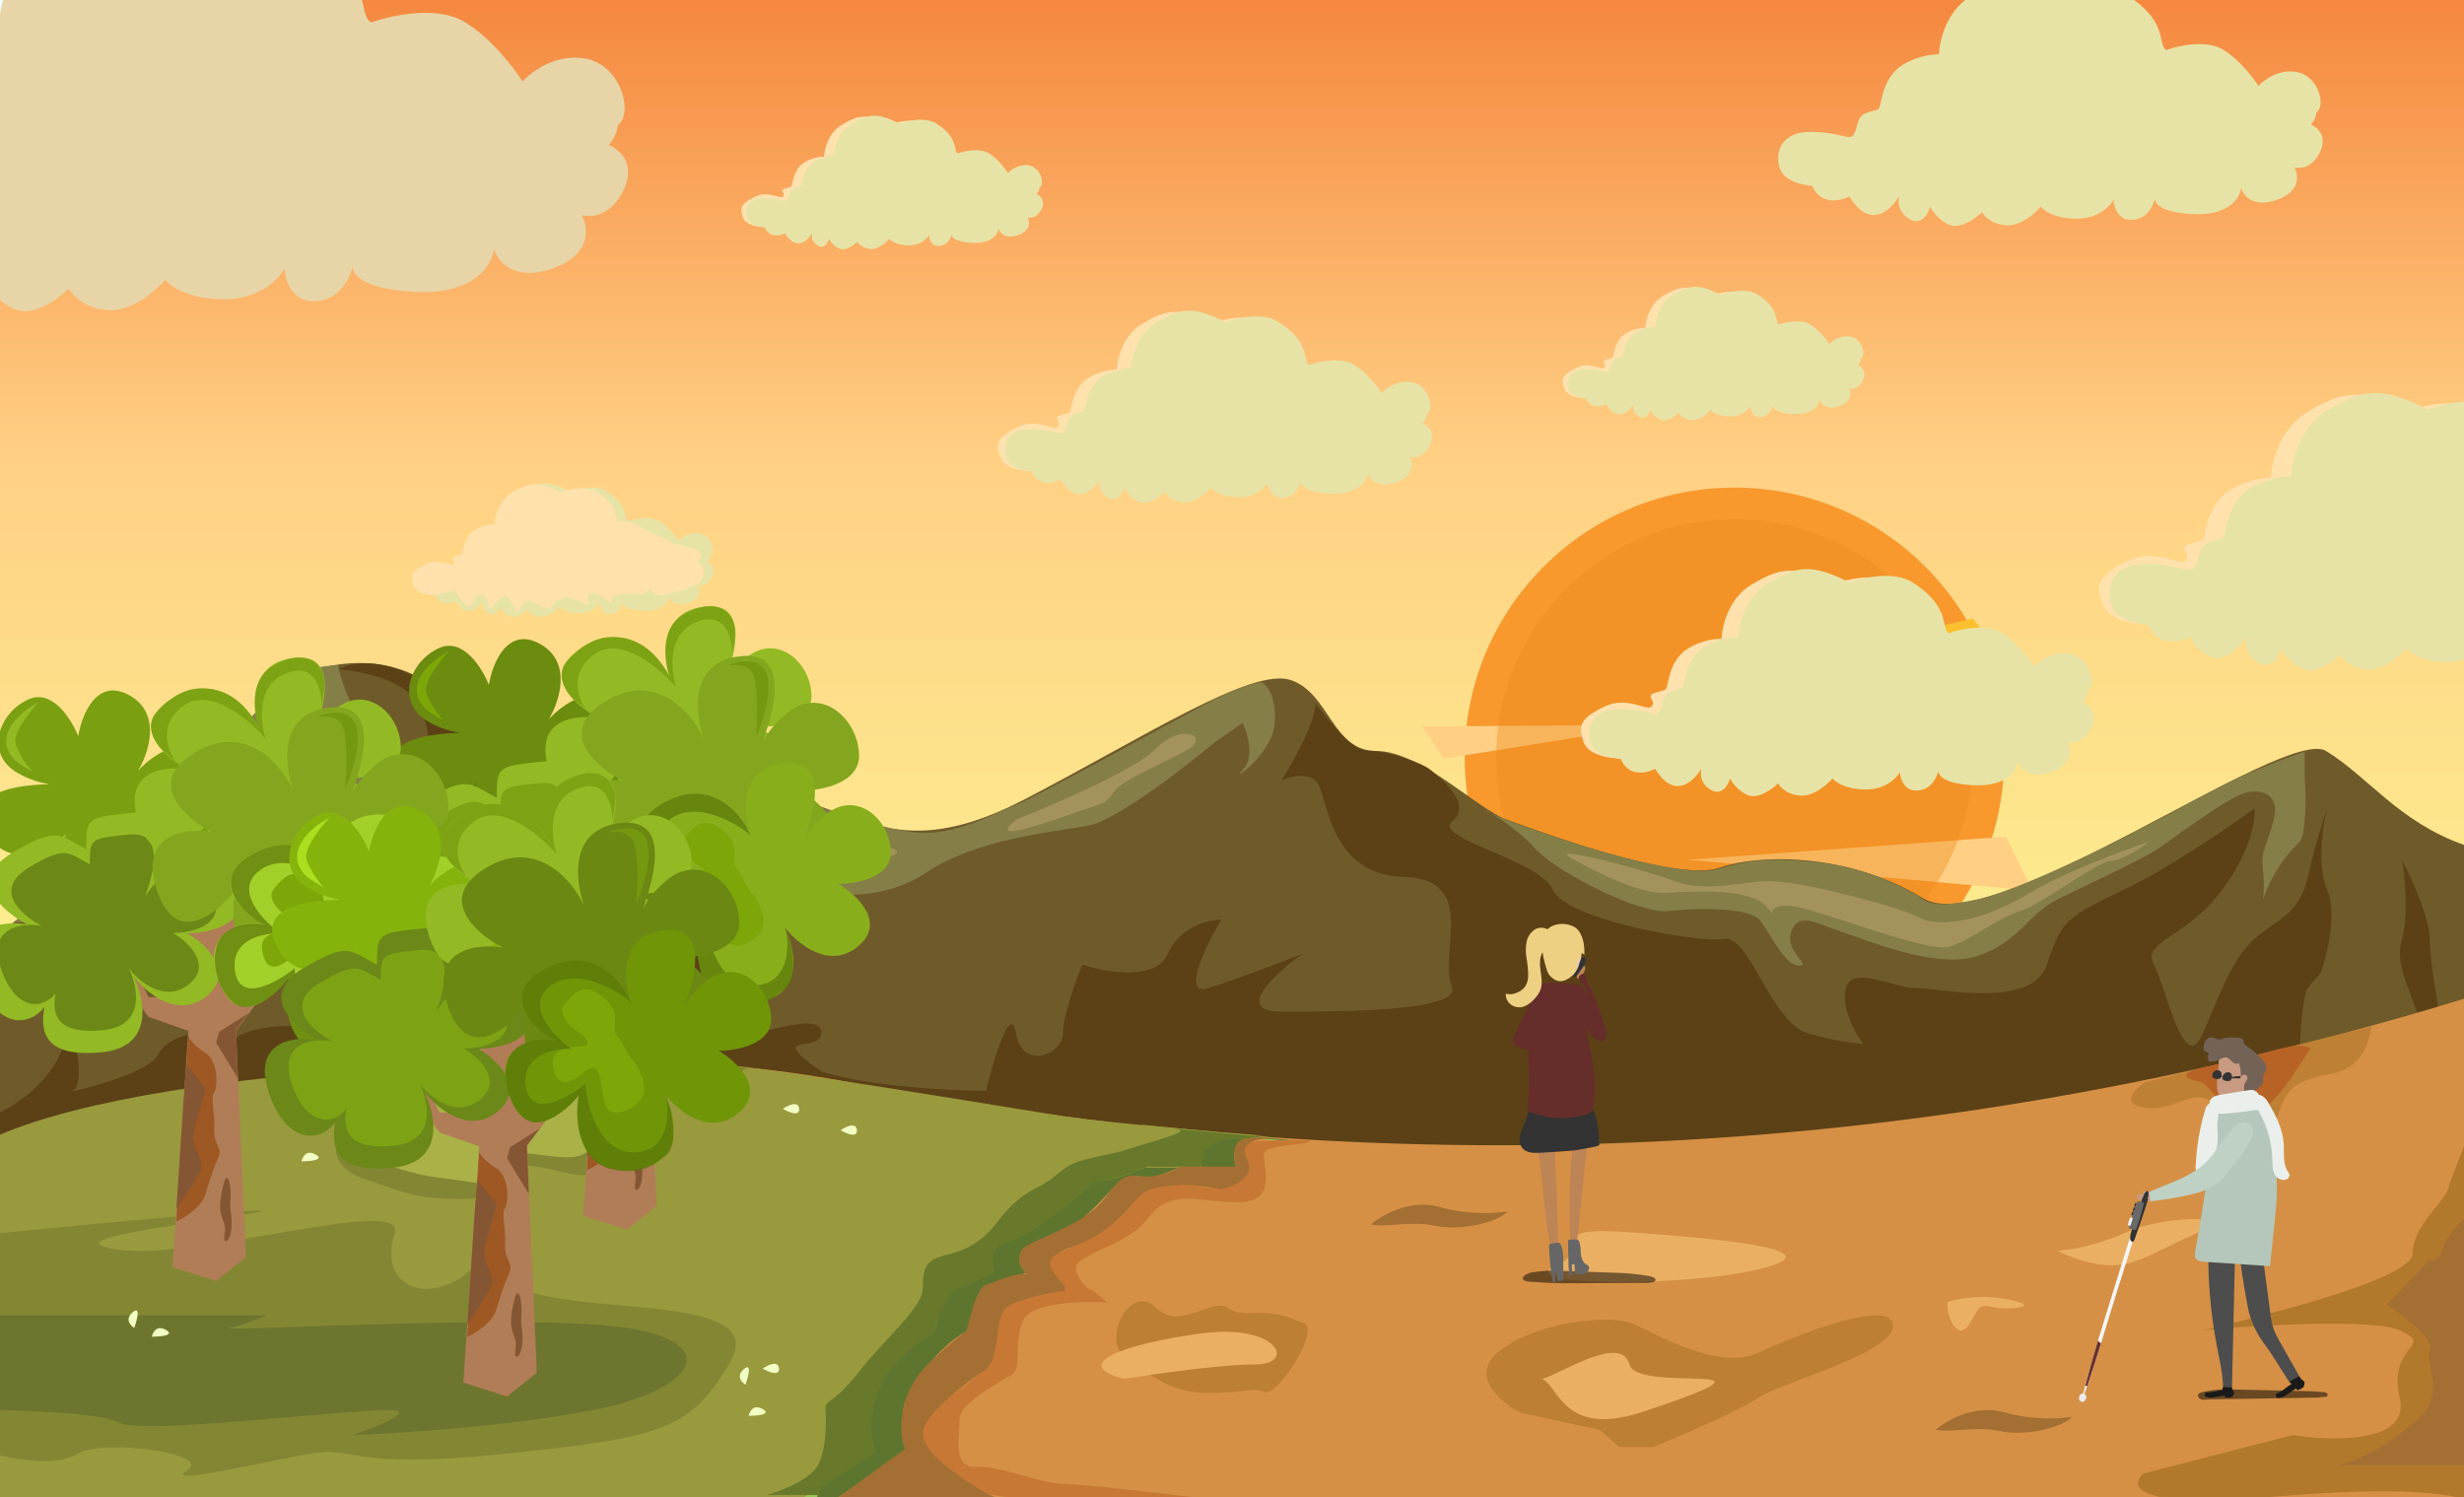 <svg width="1152" height="700" viewBox="0 0 1152 700" fill="none" xmlns="http://www.w3.org/2000/svg">
<rect x="0" y="0" width="1152" height="700" fill="#808080" stroke="none"/>
<g clip-path="url(#clip0)">
<rect width="1152" height="700" fill="white"/>
<rect y="-7" width="1152" height="699" fill="#FFF0AC"/>
<rect y="-7" width="1152" height="699" fill="url(#paint0_linear)"/>
<circle cx="810.915" cy="354.102" r="126.102" fill="#F9982D"/>
<path d="M824.383 311.252L922.357 289.215L933.345 303.677L824.383 311.252Z" fill="#FCC02F"/>
<path d="M788.878 401.991L937.922 391.209L950.276 416.448L788.878 401.991Z" fill="#FFD084"/>
<path d="M774.132 338.914L674.966 354.749L664.909 339.625L774.132 338.914Z" fill="#FFD084"/>
<circle cx="810.915" cy="354.102" r="111.411" fill="#EB891D" fill-opacity="0.4"/>
<path d="M123.96 329.784C113.253 346.867 33.526 410.454 -5 440.113V554H2.3H1197V405.708C1192.13 405.708 1176.32 403.573 1151.99 395.031C1121.57 384.354 1106.97 363 1087.51 351.137C1068.04 339.274 931.781 440.113 898.933 419.944C866.085 399.776 824.721 398.59 804.039 405.708C783.356 412.826 717.66 387.913 704.277 383.168C690.895 378.423 664.13 351.137 643.447 351.137C622.765 351.137 621.549 323.852 603.3 317.92C585.051 311.987 533.953 345.205 479.206 373.677C424.46 402.149 404.994 381.982 372.146 373.677C339.298 365.373 304.016 342.833 294.283 351.137C284.551 359.441 266.302 370.118 259.002 363C251.702 355.882 228.587 346.392 205.472 323.852C182.356 301.312 137.342 308.43 123.96 329.784Z" fill="#6F5B29"/>
<path d="M28 493C21.6 507.4 6.667 517 0 520C0 615 12 561 49 578C86 595 122 587 211 567C300 547 669.5 571 896 602C1122.5 633 1148 501 1145 493C1142 485 1136 451 1136 439C1136 429.4 1127.33 410.333 1123 402C1124.33 409.667 1126.2 427.8 1123 439C1119 453 1128 462 1136 493C1144 523.999 1105 520 1096 520H1079C1073 520 1075 467 1079 462C1082.2 458.001 1084.33 455.667 1085 455C1088 446.667 1092.8 427.2 1088 416C1083.2 404.8 1086 386 1088 378C1086.33 382.667 1082.2 395.6 1079 410C1075 428 1064 430 1054 439C1044 448 1039 462 1030 482.999C1021 503.999 1013 462 1007 451C1001 440 1022 439 1039 416C1052.6 397.6 1054.67 383 1054 378C1042.67 386.333 1014.6 405.6 993 416C966 429 964 430 957 451C950 472 907 462 896 462C885 462 866 451 863 462C860.6 470.801 867.333 483 871 487.999C868 487.999 858.6 486.999 845 482.999C828 477.999 818 437 806 439C794 441 732 430 726 416C720 402 669.5 392 679 384C688.5 376.001 674.5 365 669.5 360.5C664.5 356 647 351 639.5 351C632 351 624 340 615 329C615 337.8 604.333 356.667 599 365C602.333 363.333 610.2 361 615 365C621 370 620 409 656 410C692 411 672 446 679 462C681 473 627.003 473 599.002 473H599C576.6 473 596.333 455 609 446C599.667 449.667 577.8 458 565 462C552.2 466.001 563.667 442.334 571 430C565 430 551.6 433.2 546 446C540.4 458.8 517 454.667 506 451C503 458.333 497 475 497 482.999C497 492.999 478 501 475 482.999C472.6 468.599 464.667 494.999 461 510C445 510 407.2 508.2 384 501C357 482 384 493 384 482.999C384 472.999 359 482.999 351 482.999C343 482.999 339 473 339 462C339 451 311 430 300 416C289 402 288 408 288 392C288 379.2 270.667 368.667 262 365C249.333 357.333 222.4 340.4 216 334C189.6 306 166.333 308.334 158 313C164.667 313.334 180.4 315.8 190 323C202 332 200 351 202 360C204 369 224 378 240 384C256 390 267 404 259 430C251 456 244 447 240 462C236.8 474 219.333 474.334 211 473C206.667 474.334 196.4 478.2 190 482.999C182 488.999 173 487.999 158 482.999C143 477.999 116 477.999 107 487.999C99.8 495.999 96 487.999 95 482.999C89.667 482.999 78 484.999 74 493C69 503 28 512 34 510C40 508 36 475 28 493Z" fill="#5C4116"/>
<path d="M397 506C248.2 478 69.667 511 -1 531V701H1152V467C842 562 583 541 397 506Z" fill="#D59045"/>
<path d="M-1 701.999V530.999C79 495.999 284.603 493.302 321 495.999C361.5 498.999 471 517.999 498 521.999C519.6 525.199 569 529.332 591 530.999C477.4 530.999 406.333 644.999 385 701.999H-1Z" fill="#99993E"/>
<path d="M120.719 566.752C136.427 563.401 45.451 572.059 -2 576.807V679.866C6.59 682.38 26.225 685.899 36.043 679.866C48.315 672.325 99.857 679.866 87.585 687.407C75.313 694.948 120.719 684.056 144.035 679.866C167.352 675.677 161.216 687.407 234.847 679.866C308.478 672.325 323.205 668.974 341.613 636.296C360.02 603.619 266.754 616.187 240.983 601.105C215.212 586.023 225.03 595.24 207.849 601.105C190.668 606.97 178.397 595.24 184.533 576.807C190.668 558.374 92.493 589.375 55.678 584.348C18.862 579.32 101.084 570.942 120.719 566.752Z" fill="#838733"/>
<path d="M124.389 615H-6V659.333C10.824 659.333 46.716 660.5 55.689 665.167C66.906 671 158.038 659.333 181.872 659.333C195.332 659.333 176.264 667.111 165.048 671C186.545 670.222 239.075 666.8 277.21 659.333C324.879 650 338.899 627.833 292.632 620.833C246.365 613.833 97.75 623.167 107.564 620.833C115.416 618.967 122.052 616.167 124.389 615Z" fill="#6E752F"/>
<path d="M415 681C408.6 684.2 392.333 695 385 700H375C376.667 693.667 381 677.8 385 665C390 649 403 630 421 613C435.4 599.4 443.667 584.667 446 579L487 557L507 546C514 543.334 529 536.8 533 532C537 527.201 542 528.5 544 528.5L605 533.5C601.333 533.834 591.2 532.8 580 532C568.8 531.2 569.333 541 571 546H544C538 548.667 524.8 553.6 520 552C514 550 505 571 483 579C465.4 585.4 469 592.334 473 595C468 596.667 457.2 600.6 454 603C450.8 605.4 447.333 616.667 446 622C442.333 623.334 432.2 630 421 646C407 666 423 677 415 681Z" fill="#96C753"/>
<path d="M422 681C415.6 684.2 399.333 695 392 700H382C383.667 693.666 388 677.8 392 665C397 649 410 630 428 613C442.4 599.4 450.667 584.666 453 579L494 557L514 546C521 543.333 536 536.8 540 532C544 527.2 547.5 527.5 549.5 527.5L611.5 534C607.833 534.333 598.2 532.8 587 532C575.8 531.2 576.333 541 578 546H551C545 548.667 531.8 553.6 527 552C521 550 512 571 490 579C472.4 585.4 476 592.333 480 595C475 596.666 464.2 600.6 461 603C457.8 605.4 454.333 616.666 453 622C449.333 623.333 439.2 630 428 646C414 666 430 677 422 681Z" fill="#5E752F"/>
<path d="M406 681C399.6 684.2 383.333 695 376 700H366C367.667 693.667 372 677.8 376 665C381 649 394 630 412 613C426.4 599.4 434.667 584.667 437 579L478 557L498 546C505 543.333 520 536.8 524 532C528 527.2 533 526 535 526L596 532C592.333 532.334 582.2 532.8 571 532C559.8 531.2 560.333 541 562 546H535C529 548.667 515.8 553.6 511 552C505 550 496 571 474 579C456.4 585.4 460 592.333 464 595C459 596.667 448.2 600.6 445 603C441.8 605.4 438.333 616.667 437 622C433.333 623.333 423.2 630 412 646C398 666 414 677 406 681Z" fill="#99993E"/>
<path d="M165.469 502.972C177.187 496.647 215.601 495.246 231 495.999L293 495.999L350 499L317.5 517.5C317.5 506.205 299.325 519.914 289.41 519.914C277.016 519.914 283.38 527.816 280 542.5C276.62 557.184 260.027 543.87 242 545C223.972 546.13 248 560.577 216.172 560.577C194.498 560.577 191.384 558.318 171.103 551.541C150.821 544.764 155.106 529.389 167.5 526C179.894 522.611 178.99 521.044 171.103 514.267C163.216 507.49 150.822 510.879 165.469 502.972Z" fill="#838733"/>
<path d="M177 502C187.4 496.4 217.333 496.334 231 497L339 498.5L319 512C319 502 295.8 517 287 517C276 517 280 521 277 534C274 547 253 538 237 539C221 540 241 556 222 553C203 550 200 551 182 545C164 539 166 532 177 529C188 526 189 518 182 512C175 506 164 509 177 502Z" fill="#AAB147"/>
<path d="M383 684C379.8 691.6 365.333 697.167 358.5 699H383V696L409.5 679C409.5 677 407.5 672.9 407.5 670.5C406 642 428 628 437.5 623C436.3 619 442.333 608.667 445.5 604L465 595C464.167 591.333 461.8 583 471 581C480.2 579 502 561.833 511 553C519.4 552.2 531.833 547.334 536.5 545.5H561.5C563.5 528.986 578 534 589.5 531.5C573.667 530 543.6 527.2 550 528C558 529 539 533.5 528.5 537C518 540.5 505 541.5 499 545.5C493 549.5 492.5 551.5 483.5 556C474.5 560.5 468.5 568.5 465 573C461.5 577.5 454.5 584 443.5 586.5C432.5 589 431.5 592.5 431.5 602C431.5 611.5 414 625.5 401.5 641.5C389 657.5 386 654 386 658.5C386 663 387 674.5 383 684Z" fill="#68792B"/>
<path d="M350 662C350.401 659.909 352.289 656.354 356.625 658.863C360.961 661.373 354.015 662 350 662Z" fill="#F1FFC3"/>
<path d="M71 625C71.401 622.909 73.288 619.354 77.625 621.863C81.961 624.373 75.015 625 71 625Z" fill="#F1FFC3"/>
<path d="M141 543C141.401 540.909 143.289 537.354 147.625 539.863C151.961 542.373 145.015 543 141 543Z" fill="#F1FFC3"/>
<path d="M348.538 647.439C346.704 646.358 343.991 643.385 347.812 640.145C351.634 636.906 349.889 643.658 348.538 647.439Z" fill="#F1FFC3"/>
<path d="M62.767 620.879C60.933 619.797 58.219 616.824 62.041 613.585C65.863 610.345 64.117 617.098 62.767 620.879Z" fill="#F1FFC3"/>
<path d="M356.578 639.883C358.993 638.249 363.899 635.954 364.201 639.849C364.502 643.743 359.245 641.494 356.578 639.883Z" fill="#F1FFC3"/>
<path d="M393 528.433C395.415 526.8 400.321 524.505 400.623 528.399C400.924 532.294 395.667 530.045 393 528.433Z" fill="#F1FFC3"/>
<path d="M366 518.433C368.415 516.8 373.321 514.505 373.623 518.399C373.924 522.294 368.667 520.045 366 518.433Z" fill="#F1FFC3"/>
<path d="M157 535.433C159.415 533.8 164.321 531.505 164.623 535.399C164.924 539.294 159.667 537.045 157 535.433Z" fill="#F1FFC3"/>
<path d="M1050 701C1074.8 698.6 1129.33 694 1152 701V536L1145 554C1145 560.667 1128 572.4 1128 586C1128 599.6 1040.83 619 1030.5 622C1035.17 621 1108.4 615.6 1122 622C1139 630 1116 628 1122 654C1126.8 674.8 1090.67 674 1072 671L1002 689C990 701 1025.2 703.4 1050 701Z" fill="#B2782B"/>
<path d="M1152 685H1091.93C1090.86 685.1 1089.88 685.102 1089 685H1091.93C1101.36 684.117 1117.53 675.576 1131 663C1144.18 650.699 1133 637 1136 631C1138.4 626.2 1123.67 615 1116 610L1136 589C1137.33 589.667 1140.4 589.6 1142 584C1143.6 578.4 1149.33 572.333 1152 570V685Z" fill="#A36F33"/>
<path d="M448.626 693.78C457.045 704.312 563.05 705.541 615 704.839L558.373 700.099C541.168 697.993 504.753 693.78 496.735 693.78C486.712 693.78 468.17 685.354 456.645 685.88C445.119 686.407 448.626 672.188 448.626 663.762C448.626 655.337 469.674 645.33 473.683 642.17C477.692 639.011 473.683 626.898 478.694 616.893C482.703 608.888 506.423 608.291 517.782 608.993L510.766 603.201C509.43 603.201 506.056 601.515 503.249 594.774C499.741 586.348 526.301 583.715 536.825 569.497C547.348 555.278 559.877 562.124 578.418 562.124C596.96 562.124 590.946 547.378 590.946 540.006C590.946 534.108 614.534 536 612.5 533C607.656 533.527 584.332 532.317 581.926 535.266C578.919 538.953 589.443 547.379 578.418 553.172C567.393 558.964 553.362 551.592 547.348 553.172C541.335 554.751 528.306 555.805 526.301 562.124C524.297 568.444 504.252 582.662 493.728 586.349C485.309 589.298 492.225 598.812 496.735 603.201C491.556 603.903 479.696 606.044 473.683 608.993C466.166 612.68 467.168 618.473 464.663 631.638C462.157 644.804 440.107 652.177 433.091 663.762C426.075 675.348 438.102 680.614 448.626 693.78Z" fill="#C77835"/>
<path d="M672.976 564.34C659.386 560.458 645.996 568.17 641 572.511C647.931 574.073 660.1 570.664 670.997 573.12C681.895 575.575 699.615 572.052 704.904 566.41C699.924 567.338 686.566 568.223 672.976 564.34Z" fill="#A36F33"/>
<path d="M936.976 660.34C923.386 656.458 909.996 664.17 905 668.511C911.931 670.073 924.1 666.664 934.997 669.12C945.895 671.575 963.615 668.052 968.904 662.41C963.924 663.338 950.566 664.223 936.976 660.34Z" fill="#A36F33"/>
<path d="M699.994 632.578C687.194 643.778 701.994 655.912 710.994 660.578L747.994 668.578L756.994 676.578H772.994C785.994 671.245 813.994 659.178 821.994 653.578C831.994 646.578 885.994 632.578 884.994 619.578C883.994 606.578 838.994 624.579 821.994 632.578C804.994 640.578 776.994 625.578 764.994 619.578C752.994 613.578 715.994 618.578 699.994 632.578Z" fill="#B2782B" fill-opacity="0.7"/>
<path d="M927.661 606.386C919.585 606.343 912.845 607.941 910.485 608.746C910.326 611.581 910.983 618.066 914.889 621.317C919.771 625.382 923.01 612.996 926.049 611.137C929.088 609.278 932.242 612.757 942.778 611.516C953.313 610.274 937.757 606.441 927.661 606.386Z" fill="#EAAF63"/>
<path d="M563.122 651.215C547.367 650.899 538.819 643.239 528.317 636.736C513.177 628.407 528.183 599.553 540.078 611.197C551.973 622.841 566.691 606.164 574.198 611.624C581.705 617.084 591.841 610.012 607.922 618.2C619.738 618.437 597.572 653.389 591.172 650.9C584.773 648.412 582.816 651.61 563.122 651.215Z" fill="#B2782B" fill-opacity="0.7"/>
<path d="M761.811 637.954C758 623.471 729.738 642.46 720.991 644.713C728.766 647.931 730.817 672.561 768.5 660C845 634.5 765.521 652.052 761.811 637.954Z" fill="#EAAF63"/>
<path d="M727.794 591.609C713.021 598.561 744.317 599.655 761.811 599.333C776.39 599.333 810.212 597.788 828.872 591.609C852.198 583.885 803.603 579.057 761.811 576.161C720.019 573.264 746.261 582.919 727.794 591.609Z" fill="#EAAF63"/>
<path d="M994.096 576.161C980.878 582.34 967.207 584.528 962.023 584.85C966.235 587.103 977.185 591.609 987.293 591.609C999.928 591.609 1007.7 584.85 1028.11 576.161C1048.52 567.471 1010.62 568.436 994.096 576.161Z" fill="#EAAF63"/>
<path d="M586.868 637.954C571.318 637.954 539.569 642.46 525.638 644.713C499.397 637.954 525.638 628.299 561.599 623.471C597.559 618.644 606.306 637.954 586.868 637.954Z" fill="#EAAF63"/>
<path d="M1003 518C991 516.4 998 509.333 1003 506L1109 480C1107.33 484.333 1106.8 498.8 1090 502C1069 506 1069 511 1064 524C1059 537 1047 530 1037 518C1027 506 1018 520 1003 518Z" fill="#BE8034"/>
<path d="M1055 493.499C1041.53 497.768 1010 500.499 1027 505.499C1034.1 505.673 1038.76 521.997 1049.93 522.27C1061.1 522.543 1076.12 496.623 1080.2 490.054C1075.5 487.999 1069.85 488.793 1055 493.499Z" fill="#B65B24" fill-opacity="0.8"/>
<path d="M423 677.5L391.5 700.5H466.5C461.667 699 452.6 693.3 449 690.5C444.5 687 431.5 679 431.5 670C431.5 661 453.5 645.5 460.5 640.5C467.5 635.5 465 618.5 469.5 612.5C473.1 607.7 490 604.5 498 603.5C497.667 603 498.3 600.657 495.5 598.657C486.5 588.657 491.5 586.657 504.5 581.657C517.5 576.657 526.5 566.5 531.5 560.5C536.5 554.5 546.5 554.5 551.5 554C555.5 553.6 566.167 555.167 571 556C576.833 554.833 587.4 550.4 583 542C578.6 533.6 588.833 532.167 594.5 532.5C593 532 588.4 531.3 582 532.5C575.6 533.7 576.667 541.667 578 545.5H551.5C549.333 547.5 540.288 550.868 534.5 550C524.5 548.5 523.5 551.5 515.5 561.5C507.5 571.5 488 578 480 582.5C473.6 586.1 477.333 593.834 480 596C475.5 594.5 464.1 599.8 460.5 601C456.9 602.2 453.333 616.334 452 622C448.833 624.5 441.6 630.4 438 634C420 648.4 419.667 669 423 677.5Z" fill="#A36F33"/>
<path d="M117 414C71.4 426 23.333 430.167 6 431.5C42.333 402.833 118.5 337 126 326C134.864 313 150.667 311.333 158 311C159 316 163 331 175 347C190 367 177 366 180 388C183 410 208 421 196 433C184 445 174 399 117 414Z" fill="#847F47"/>
<path d="M282 392C284.4 384 272.333 372 266 367C265.5 366.667 264 365.8 262 365C264 365 268.5 365 272.5 364C279.3 362.8 290.667 354.5 295.5 350.5C309 346 335 361.5 342 364C349 366.5 372.5 374 379.5 376C386.5 378 405.5 386 426 389C446.5 392 468 378.5 473.5 377C479 375.5 544.5 339.5 563 329.5C577.8 321.5 587.167 319.167 590 319C592.333 320.333 596.8 326 596 338C595 353 574 367 581 360C586.6 354.4 583.333 343 581 338L568 347C553.667 359 521.8 383.6 509 386C493 389 457 392 433 408C409 424 380 418 365 413C353 409 340 418 335 423C336.333 425.667 340.8 433.8 348 445C357 459 322 448 312 436C302 424 279 402 282 392Z" fill="#857E47"/>
<path d="M693.5 378.5C694.486 378.955 695.81 379.638 697.372 380.535C705.068 383.913 721.575 389.569 730.5 392.5C749 398.667 789.3 410.1 802.5 406.5C819 402 824.5 401 848 403C871.5 405 887 414 893.5 417C900 420 899.5 426 924.5 420.5C949.5 415 1009.5 383.5 1031 371.5C1048.2 361.9 1069.17 354.167 1077.5 351.5V361.5C1077.5 367.5 1078.5 371.5 1077.5 383.5C1076.5 395.5 1075.5 392 1068.5 401C1062.9 408.2 1059.17 417 1058 420.5C1058.33 418.833 1058.8 413.7 1058 406.5C1057 397.5 1059.5 396.5 1063 383.5C1066.5 370.5 1056 368 1047.5 371.5C1039 375 1016.5 391.5 1009.5 396.5C1002.5 401.5 976 413.5 962 420.5C948 427.5 944 440.5 924.5 447C905 453.5 871.5 439 860.5 435.5C849.5 432 841 426 837.5 435.5C834 445 847.5 451.5 841 451.5C834.5 451.5 828 437 823 430.5C818 424 793 424.5 780 426C767 427.5 728.5 408.5 717.5 396.5C710.702 389.085 702.672 383.578 697.372 380.535C695.439 379.686 694.062 378.982 693.5 378.5Z" fill="#857E47"/>
<path d="M74 389.499C64 401.099 40.833 413.999 30.5 418.999C38 417.999 58.7 413.599 81.5 403.999C110 391.999 95 385.999 103 375.999C111 365.999 127 374.999 135 371.999C143 368.999 143 356.999 138.5 349.499C134 341.999 147 328.999 147 319.499C147 311.899 141.333 320.999 138.5 326.499C134.667 331.333 125.4 342.699 119 349.499C111 357.999 86.5 374.999 74 389.499Z" fill="#A3925C"/>
<path d="M313.001 431C315.401 437.4 324.334 437 328.501 436C332.5 435.451 328.501 420.5 324.501 407.5C320.501 394.5 344.001 395.5 362.001 395.5C380.001 395.5 379.001 401 402.001 401.5C425.001 402 422.501 395.5 409.501 395.5C396.501 395.5 383.501 389.5 369.001 382.5C354.501 375.5 351.001 380 328.501 380C306 380 309.501 365 295.001 363.5C280.501 362 279.501 368.5 283.501 376.5C287.501 384.5 292.501 385.5 292.501 395.5C292.501 405.5 298.501 401 306.001 414.5C313.501 428 310.001 423 313.001 431Z" fill="#A3925C"/>
<path d="M540.5 350C531.3 359.6 493.333 376 475.5 383C459 396.001 493.5 383 505.5 379C517.5 375 516.5 376 521 370C525.5 364 546.5 356 556 350C565.5 344 552 338 540.5 350Z" fill="#A3925C"/>
<path d="M779 417.5C767.4 418.3 746.167 407.833 737 402.5C717.651 393 768.5 406.5 783 412C797.5 417.5 816.5 412 825.5 412C834.5 412 845.5 413.5 873.5 421C901.5 428.5 895.5 430 904.5 431C913.5 432 929 429.5 949 417.5C965 407.9 993 397.5 1005 393.5C1001 396.5 991.8 402.5 987 402.5C981 402.5 953.5 423.5 944.5 426C935.5 428.5 923 438.5 912 442.5C901 446.5 848 423.5 835.5 423.5C823 423.5 833 431.5 825.5 423.5C818 415.5 793.5 416.5 779 417.5Z" fill="#A3925C"/>
<path d="M-70.561 107.243C-77.463 110.85 -89.706 112.513 -104.025 113.863C-110.969 113.532 -125.687 110.385 -128.992 100.444C-133.221 87.727 -132.975 81.466 -111.507 71.237C-92.143 62.01 -75.707 76.149 -72.251 70.895C-68.796 65.64 -78.346 62.598 -69.72 59.814C-61.094 57.029 -60.91 58.983 -59.504 52.937C-58.099 46.89 -55.656 30.889 -41.617 22.666C-30.386 16.087 -18.971 14.946 -14.668 15.197C-14.314 4.978 -8.933 -18.266 9.761 -29.491C33.129 -43.521 45.671 -46.675 77.859 -29.994C88.646 -34.296 114.217 -40.32 130.201 -29.998C150.181 -17.095 154.223 -5.646 156.123 4.031C157.643 11.773 159.858 12.222 160.775 11.478C169.697 8.337 183.858 14.507 196.416 21.998C208.973 29.489 226.687 33.195 230.564 39.401C230.948 38.971 231.22 38.622 231.407 38.344C231.215 37.341 232.328 36.981 231.407 38.344C231.601 39.353 233.114 41.011 239.341 42.219C256.443 45.535 282.422 55.214 274.959 59.861C275.253 62.987 272.371 67.333 270.893 69.115C275.676 70.965 283.756 77.761 277.813 90.149C271.87 102.537 262.246 103.116 258.176 101.856C261.339 107.472 249.967 106.089 231.614 112.55C213.261 119.011 205.61 109.087 204.079 103.317C203.449 110.605 198.663 114.125 170.885 112.8C143.107 111.475 149.685 127.851 151.601 123.728C150.817 129.387 133.361 109.981 121.615 111.088C112.013 111.992 116.69 125.617 118.611 127.522C118.894 127.353 119.124 127.106 119.297 126.772C119.332 127.789 119.041 127.948 118.611 127.522C114.801 129.808 101.323 118.106 85.876 118.093C69.283 118.079 65.763 135.103 63.499 132.03C59.36 137.02 44.875 123.534 33.764 123.004C22.653 122.474 20.081 139.407 18.469 136.274C13.943 140.643 9.473 118.591 1.347 116.202C-6.779 113.813 -19.424 135.902 -21.424 132.147C-22.891 137.543 -22.59 119.43 -31.793 113.989C-39.431 109.473 -44.346 121.592 -45.057 123.709C-45.022 123.647 -44.987 123.585 -44.952 123.522C-45.172 124.157 -45.203 124.143 -45.057 123.709C-51.188 134.605 -54.759 133.198 -70.561 107.243Z" fill="#EEFDFF"/>
<path d="M-69.66 122.894C-76.563 126.501 -91.911 129.919 -98.082 114.729C-105.027 114.398 -119.743 111.251 -123.049 101.311C-127.183 88.886 -121.804 72.608 -98.034 73.325C-74.264 74.042 -69.704 80.513 -66.249 75.258C-62.794 70.004 -64.601 61.303 -55.975 58.519C-47.349 55.735 -47.165 57.689 -45.76 51.642C-44.354 45.595 -41.912 29.594 -27.872 21.371C-16.641 14.792 -5.227 13.651 -0.923 13.903C-0.57 3.683 4.812 -19.561 23.506 -30.785C46.874 -44.816 59.416 -47.969 91.603 -31.288C102.391 -35.591 127.962 -41.615 143.946 -31.293C163.926 -18.39 167.968 -6.941 169.867 2.737C171.387 10.479 173.602 10.927 174.52 10.183C183.441 7.042 204.424 2.634 216.981 10.125C229.538 17.616 240.431 31.901 244.308 38.107C248.477 33.443 260.236 24.778 273.918 27.431C291.02 30.748 296.166 53.919 288.703 58.566C288.998 61.693 286.115 66.038 284.637 67.82C289.42 69.67 297.501 76.466 291.557 88.854C285.614 101.243 275.99 101.821 271.921 100.561C275.084 106.178 276.821 119.025 258.468 125.486C240.115 131.947 232.464 122.023 230.932 116.253C230.302 123.54 222.098 137.785 194.32 136.46C171 135.347 165.064 129.123 164.893 124.714C163.369 130.74 158.64 139.822 148.311 140.795C136.564 141.902 133.237 131.045 133.041 125.477C130.534 130.314 121.372 139.983 104.779 139.969C88.186 139.956 79.508 133.808 77.243 130.735C73.105 135.725 62.05 145.573 50.939 145.043C39.828 144.513 33.826 138.113 32.214 134.979C27.687 139.348 16.603 147.49 8.477 145.101C0.351 142.713 -5.68 134.607 -7.679 130.853C-9.146 136.248 -14.381 145.678 -23.584 140.237C-32.788 134.796 -32.501 125.963 -31.207 122.227C-37.403 133.325 -53.768 148.997 -69.66 122.894Z" fill="#E7D5A7"/>
<path d="M212.723 275.863C210.43 277.061 206.365 277.613 201.61 278.061C199.304 277.951 194.417 276.906 193.32 273.605C191.915 269.382 191.997 267.303 199.126 263.907C205.556 260.843 211.014 265.538 212.161 263.793C213.309 262.048 210.137 261.038 213.002 260.113C215.866 259.189 215.927 259.838 216.394 257.83C216.861 255.822 217.672 250.508 222.334 247.778C226.063 245.593 229.854 245.214 231.283 245.298C231.4 241.904 233.187 234.186 239.395 230.458C247.154 225.799 251.319 224.752 262.008 230.291C265.59 228.863 274.081 226.862 279.389 230.29C286.024 234.575 287.366 238.377 287.997 241.59C288.501 244.161 289.237 244.31 289.541 244.063C292.504 243.02 297.207 245.069 301.376 247.556C305.546 250.044 311.428 251.274 312.716 253.335C312.843 253.192 312.934 253.076 312.996 252.984C312.932 252.651 313.302 252.531 312.996 252.984C313.06 253.319 313.563 253.87 315.631 254.271C321.309 255.372 329.936 258.586 327.458 260.129C327.556 261.167 326.599 262.61 326.108 263.202C327.696 263.816 330.379 266.073 328.406 270.187C326.432 274.301 323.236 274.493 321.885 274.074C322.935 275.939 319.159 275.48 313.065 277.626C306.97 279.771 304.43 276.475 303.921 274.559C303.712 276.979 302.123 278.148 292.899 277.708C283.674 277.268 285.859 282.706 286.495 281.337C286.235 283.217 280.438 276.772 276.537 277.14C273.349 277.44 274.902 281.964 275.54 282.597C275.634 282.541 275.71 282.459 275.768 282.348C275.78 282.686 275.683 282.739 275.54 282.597C274.275 283.356 269.799 279.47 264.67 279.466C259.16 279.462 257.991 285.114 257.239 284.094C255.865 285.751 251.055 281.273 247.365 281.097C243.676 280.921 242.822 286.544 242.286 285.503C240.783 286.954 239.299 279.631 236.601 278.838C233.902 278.045 229.703 285.38 229.039 284.133C228.552 285.925 228.652 279.91 225.596 278.103C223.06 276.604 221.428 280.628 221.192 281.331C221.203 281.31 221.215 281.29 221.226 281.269C221.153 281.48 221.143 281.475 221.192 281.331C219.156 284.949 217.97 284.482 212.723 275.863Z" fill="#FFE1AD"/>
<path d="M213.023 281.06C210.731 282.258 205.635 283.393 203.585 278.349C201.279 278.239 196.393 277.194 195.294 273.893C193.922 269.767 195.708 264.362 203.601 264.6C211.495 264.838 213.009 266.987 214.156 265.242C215.303 263.497 214.703 260.608 217.568 259.683C220.432 258.759 220.493 259.408 220.96 257.4C221.427 255.392 222.238 250.078 226.9 247.348C230.629 245.163 234.419 244.784 235.848 244.868C235.966 241.474 237.753 233.756 243.961 230.028C251.72 225.369 255.885 224.322 266.573 229.861C270.155 228.433 278.647 226.432 283.955 229.86C290.589 234.145 291.931 237.946 292.562 241.16C293.067 243.731 293.802 243.88 294.107 243.633C297.07 242.59 304.037 241.126 308.207 243.613C312.377 246.101 315.994 250.844 317.281 252.905C318.666 251.356 322.571 248.479 327.114 249.36C332.793 250.461 334.502 258.156 332.024 259.699C332.121 260.737 331.164 262.18 330.673 262.772C332.262 263.386 334.945 265.643 332.971 269.757C330.998 273.87 327.802 274.063 326.451 273.644C327.501 275.509 328.078 279.776 321.983 281.921C315.889 284.066 313.348 280.771 312.84 278.855C312.631 281.275 309.906 286.005 300.682 285.565C292.938 285.195 290.967 283.129 290.91 281.664C290.404 283.666 288.834 286.681 285.404 287.005C281.503 287.372 280.398 283.767 280.334 281.918C279.501 283.524 276.459 286.735 270.949 286.73C265.439 286.726 262.557 284.684 261.805 283.664C260.431 285.321 256.76 288.591 253.07 288.415C249.38 288.239 247.387 286.114 246.852 285.073C245.349 286.524 241.668 289.228 238.97 288.435C236.272 287.641 234.269 284.95 233.605 283.703C233.118 285.495 231.38 288.626 228.323 286.819C225.267 285.012 225.363 282.079 225.792 280.839C223.735 284.524 218.3 289.728 213.023 281.06Z" fill="#E7E3A6"/>
<path d="M750.723 183.863C748.43 185.061 744.365 185.613 739.61 186.061C737.304 185.951 732.417 184.906 731.32 181.605C729.915 177.382 729.997 175.303 737.126 171.907C743.556 168.843 749.014 173.538 750.161 171.793C751.309 170.048 748.137 169.038 751.002 168.113C753.866 167.189 753.927 167.838 754.394 165.83C754.861 163.822 755.672 158.508 760.334 155.778C764.063 153.593 767.854 153.214 769.283 153.298C769.4 149.904 771.187 142.186 777.395 138.458C785.154 133.799 789.319 132.752 800.008 138.291C803.59 136.863 812.081 134.862 817.389 138.29C824.024 142.575 825.366 146.377 825.997 149.59C826.501 152.161 827.237 152.31 827.541 152.063C830.504 151.02 835.207 153.069 839.376 155.556C843.546 158.044 849.428 159.274 850.716 161.335C850.843 161.192 850.934 161.076 850.996 160.984C850.932 160.651 851.302 160.531 850.996 160.984C851.06 161.319 851.563 161.87 853.631 162.271C859.309 163.372 867.936 166.586 865.458 168.129C865.556 169.167 864.599 170.61 864.108 171.202C865.696 171.816 868.379 174.073 866.406 178.187C864.432 182.301 861.236 182.493 859.885 182.074C860.935 183.939 857.159 183.48 851.065 185.626C844.97 187.771 842.43 184.475 841.921 182.559C841.712 184.979 840.123 186.148 830.899 185.708C821.674 185.268 823.859 190.706 824.495 189.337C824.235 191.217 818.438 184.772 814.537 185.14C811.349 185.44 812.902 189.964 813.54 190.597C813.634 190.541 813.71 190.459 813.768 190.348C813.78 190.686 813.683 190.739 813.54 190.597C812.275 191.356 807.799 187.47 802.67 187.466C797.16 187.462 795.991 193.114 795.239 192.094C793.865 193.751 789.055 189.273 785.365 189.097C781.676 188.921 780.822 194.544 780.286 193.503C778.783 194.954 777.299 187.631 774.601 186.838C771.902 186.045 767.703 193.38 767.039 192.133C766.552 193.925 766.652 187.91 763.596 186.103C761.06 184.604 759.428 188.628 759.192 189.331C759.203 189.31 759.215 189.29 759.226 189.269C759.153 189.48 759.143 189.475 759.192 189.331C757.156 192.949 755.97 192.482 750.723 183.863Z" fill="#FFE1AD"/>
<path d="M751.022 189.06C748.73 190.258 743.634 191.393 741.584 186.349C739.278 186.239 734.392 185.194 733.293 181.893C731.921 177.767 733.707 172.362 741.6 172.6C749.494 172.838 751.008 174.987 752.155 173.242C753.302 171.497 752.702 168.608 755.567 167.683C758.431 166.759 758.492 167.408 758.959 165.4C759.426 163.392 760.237 158.078 764.899 155.348C768.628 153.163 772.418 152.784 773.847 152.868C773.965 149.474 775.752 141.756 781.96 138.028C789.719 133.369 793.884 132.322 804.572 137.861C808.155 136.433 816.646 134.432 821.954 137.86C828.588 142.145 829.931 145.946 830.561 149.16C831.066 151.731 831.801 151.88 832.106 151.633C835.069 150.59 842.036 149.126 846.206 151.613C850.376 154.101 853.993 158.844 855.281 160.905C856.665 159.356 860.57 156.479 865.113 157.36C870.792 158.461 872.501 166.156 870.023 167.699C870.12 168.737 869.163 170.18 868.672 170.772C870.261 171.386 872.944 173.643 870.97 177.757C868.997 181.87 865.801 182.063 864.45 181.644C865.5 183.509 866.077 187.776 859.983 189.921C853.888 192.066 851.347 188.771 850.839 186.855C850.63 189.275 847.905 194.005 838.681 193.565C830.937 193.195 828.966 191.129 828.909 189.664C828.403 191.666 826.833 194.681 823.403 195.005C819.502 195.372 818.398 191.767 818.333 189.918C817.5 191.524 814.458 194.735 808.948 194.73C803.438 194.726 800.556 192.684 799.804 191.664C798.43 193.321 794.759 196.591 791.069 196.415C787.379 196.239 785.386 194.114 784.851 193.073C783.348 194.524 779.667 197.228 776.969 196.435C774.271 195.641 772.268 192.95 771.604 191.703C771.117 193.495 769.379 196.626 766.322 194.819C763.266 193.012 763.362 190.079 763.791 188.839C761.734 192.524 756.299 197.728 751.022 189.06Z" fill="#E7E3A6"/>
<path d="M366.723 103.863C364.43 105.061 360.365 105.613 355.61 106.061C353.304 105.951 348.417 104.906 347.32 101.605C345.915 97.382 345.997 95.303 353.126 91.907C359.556 88.843 365.014 93.538 366.161 91.793C367.309 90.048 364.137 89.038 367.002 88.114C369.866 87.189 369.927 87.838 370.394 85.83C370.861 83.822 371.672 78.508 376.334 75.778C380.063 73.593 383.854 73.214 385.283 73.298C385.4 69.904 387.187 62.186 393.395 58.459C401.154 53.799 405.319 52.752 416.008 58.291C419.59 56.863 428.081 54.862 433.389 58.29C440.024 62.575 441.366 66.376 441.997 69.59C442.501 72.161 443.237 72.31 443.541 72.063C446.504 71.02 451.207 73.069 455.376 75.556C459.546 78.044 465.428 79.274 466.716 81.335C466.843 81.192 466.934 81.076 466.996 80.984C466.932 80.651 467.302 80.531 466.996 80.984C467.06 81.319 467.563 81.87 469.631 82.271C475.309 83.372 483.936 86.586 481.458 88.129C481.556 89.167 480.599 90.61 480.108 91.202C481.696 91.816 484.379 94.073 482.406 98.187C480.432 102.301 477.236 102.493 475.885 102.074C476.935 103.939 473.159 103.48 467.065 105.626C460.97 107.771 458.43 104.475 457.921 102.559C457.712 104.979 456.123 106.148 446.899 105.708C437.674 105.268 439.859 110.706 440.495 109.337C440.235 111.217 434.438 104.772 430.537 105.14C427.349 105.44 428.902 109.964 429.54 110.597C429.634 110.541 429.71 110.459 429.768 110.348C429.78 110.686 429.683 110.739 429.54 110.597C428.275 111.356 423.799 107.47 418.67 107.466C413.16 107.462 411.991 113.114 411.239 112.094C409.865 113.751 405.055 109.273 401.365 109.097C397.676 108.921 396.822 114.544 396.286 113.503C394.783 114.954 393.299 107.631 390.601 106.838C387.902 106.045 383.703 113.38 383.039 112.133C382.552 113.925 382.652 107.91 379.596 106.103C377.06 104.604 375.428 108.628 375.192 109.331C375.203 109.31 375.215 109.29 375.226 109.269C375.153 109.48 375.143 109.475 375.192 109.331C373.156 112.949 371.97 112.482 366.723 103.863Z" fill="#FFE1AD"/>
<path d="M367.023 109.06C364.731 110.258 359.635 111.393 357.585 106.349C355.279 106.239 350.393 105.194 349.294 101.893C347.922 97.767 349.708 92.362 357.601 92.6C365.495 92.838 367.009 94.987 368.156 93.242C369.303 91.497 368.703 88.608 371.568 87.683C374.432 86.759 374.493 87.408 374.96 85.4C375.427 83.392 376.238 78.078 380.9 75.348C384.629 73.163 388.419 72.784 389.848 72.868C389.966 69.474 391.753 61.756 397.961 58.028C405.72 53.369 409.885 52.322 420.573 57.861C424.155 56.433 432.647 54.432 437.955 57.86C444.589 62.145 445.931 65.947 446.562 69.16C447.067 71.731 447.802 71.88 448.107 71.633C451.07 70.59 458.037 69.126 462.207 71.613C466.377 74.101 469.994 78.844 471.281 80.905C472.666 79.356 476.571 76.479 481.114 77.36C486.793 78.462 488.502 86.156 486.024 87.699C486.121 88.737 485.164 90.18 484.673 90.772C486.262 91.386 488.945 93.643 486.971 97.757C484.998 101.87 481.802 102.063 480.451 101.644C481.501 103.509 482.078 107.776 475.983 109.921C469.889 112.066 467.348 108.771 466.84 106.855C466.631 109.275 463.906 114.005 454.682 113.565C446.938 113.195 444.967 111.129 444.91 109.664C444.404 111.666 442.834 114.681 439.404 115.005C435.503 115.372 434.398 111.767 434.334 109.918C433.501 111.524 430.459 114.735 424.949 114.73C419.439 114.726 416.557 112.684 415.805 111.664C414.431 113.321 410.76 116.591 407.07 116.415C403.38 116.239 401.387 114.114 400.852 113.073C399.349 114.524 395.668 117.228 392.97 116.435C390.272 115.641 388.269 112.95 387.605 111.703C387.118 113.495 385.38 116.626 382.323 114.819C379.267 113.012 379.363 110.079 379.792 108.839C377.735 112.524 372.3 117.728 367.023 109.06Z" fill="#E7E3A6"/>
<path d="M773.328 350.668C769.432 352.705 762.52 353.644 754.437 354.405C750.517 354.218 742.209 352.442 740.343 346.83C737.956 339.651 738.095 336.117 750.214 330.342C761.145 325.134 770.423 333.116 772.374 330.149C774.324 327.183 768.933 325.466 773.803 323.894C778.673 322.322 778.776 323.425 779.57 320.012C780.363 316.598 781.742 307.565 789.667 302.923C796.008 299.21 802.451 298.565 804.88 298.708C805.08 292.939 808.118 279.817 818.671 273.481C831.862 265.56 838.942 263.78 857.113 273.197C863.202 270.768 877.637 267.367 886.661 273.194C897.94 280.478 900.221 286.941 901.294 292.404C902.152 296.775 903.402 297.028 903.92 296.608C908.956 294.835 916.951 298.318 924.039 302.547C931.128 306.775 941.128 308.868 943.316 312.371C943.533 312.128 943.687 311.931 943.793 311.774C943.684 311.208 944.312 311.004 943.793 311.774C943.902 312.344 944.756 313.28 948.271 313.961C957.926 315.833 972.591 321.297 968.378 323.92C968.544 325.686 966.917 328.139 966.083 329.145C968.783 330.189 973.344 334.025 969.989 341.019C966.634 348.012 961.201 348.338 958.904 347.627C960.69 350.798 954.27 350.017 943.909 353.664C933.549 357.312 929.23 351.709 928.365 348.452C928.01 352.566 925.308 354.553 909.627 353.805C893.946 353.057 897.659 362.302 898.741 359.974C898.299 363.169 888.445 352.214 881.813 352.839C876.393 353.349 879.033 361.04 880.118 362.116C880.278 362.02 880.407 361.881 880.505 361.693C880.525 362.267 880.36 362.357 880.118 362.116C877.967 363.406 870.359 356.8 861.639 356.793C852.272 356.786 850.285 366.395 849.006 364.661C846.67 367.478 838.493 359.865 832.221 359.565C825.948 359.266 824.497 368.826 823.587 367.056C821.031 369.523 818.508 357.074 813.921 355.726C809.334 354.377 802.195 366.846 801.067 364.727C800.239 367.773 800.408 357.548 795.213 354.477C790.901 351.927 788.127 358.768 787.726 359.964C787.745 359.929 787.765 359.893 787.785 359.858C787.661 360.217 787.643 360.209 787.726 359.964C784.264 366.114 782.248 365.32 773.328 350.668Z" fill="#FFE1AD"/>
<path d="M773.84 359.503C769.943 361.54 761.279 363.469 757.795 354.894C753.875 354.707 745.568 352.931 743.701 347.319C741.367 340.306 744.404 331.116 757.823 331.521C771.241 331.926 773.815 335.579 775.765 332.613C777.716 329.646 776.696 324.735 781.565 323.163C786.435 321.591 786.539 322.694 787.332 319.281C788.125 315.867 789.504 306.834 797.429 302.192C803.77 298.479 810.213 297.835 812.643 297.977C812.842 292.208 815.88 279.086 826.433 272.75C839.625 264.829 846.705 263.049 864.875 272.466C870.964 270.037 885.399 266.636 894.423 272.463C905.702 279.747 907.984 286.21 909.056 291.673C909.914 296.044 911.164 296.297 911.682 295.877C916.718 294.104 928.563 291.615 935.652 295.844C942.741 300.073 948.89 308.137 951.078 311.64C953.432 309.007 960.07 304.116 967.793 305.614C977.448 307.486 980.353 320.566 976.14 323.189C976.306 324.955 974.679 327.408 973.845 328.414C976.545 329.458 981.106 333.294 977.751 340.288C974.396 347.281 968.963 347.607 966.666 346.897C968.452 350.067 969.432 357.32 959.072 360.967C948.711 364.614 944.392 359.012 943.528 355.754C943.172 359.868 938.541 367.91 922.86 367.162C909.695 366.534 906.344 363.02 906.248 360.531C905.387 363.933 902.718 369.06 896.887 369.609C890.256 370.234 888.377 364.105 888.267 360.962C886.852 363.692 881.68 369.15 872.313 369.143C862.946 369.135 858.047 365.664 856.769 363.93C854.432 366.747 848.192 372.306 841.919 372.007C835.647 371.708 832.259 368.095 831.349 366.326C828.794 368.792 822.537 373.388 817.949 372.04C813.362 370.691 809.958 366.116 808.829 363.996C808.001 367.042 805.046 372.365 799.85 369.294C794.655 366.222 794.817 361.236 795.547 359.127C792.049 365.392 782.811 374.239 773.84 359.503Z" fill="#E7E3A6"/>
<path d="M495.467 216.856C492.168 218.58 486.318 219.375 479.475 220.02C476.157 219.861 469.124 218.357 467.544 213.607C465.523 207.53 465.641 204.538 475.9 199.65C485.153 195.241 493.008 201.997 494.659 199.486C496.31 196.976 491.746 195.522 495.869 194.191C499.991 192.861 500.079 193.794 500.75 190.905C501.422 188.015 502.589 180.369 509.298 176.439C514.665 173.296 520.12 172.75 522.176 172.87C522.345 167.987 524.917 156.879 533.85 151.515C545.017 144.811 551.01 143.304 566.392 151.275C571.547 149.219 583.766 146.34 591.404 151.273C600.952 157.439 602.884 162.91 603.792 167.535C604.518 171.234 605.576 171.448 606.015 171.093C610.278 169.592 617.046 172.541 623.046 176.12C629.047 179.7 637.512 181.471 639.365 184.437C639.548 184.231 639.678 184.064 639.768 183.932C639.676 183.452 640.208 183.28 639.768 183.932C639.86 184.414 640.583 185.206 643.559 185.783C651.732 187.368 664.146 191.993 660.58 194.214C660.72 195.708 659.343 197.784 658.637 198.636C660.922 199.52 664.784 202.768 661.943 208.688C659.103 214.607 654.504 214.884 652.56 214.282C654.071 216.966 648.637 216.305 639.867 219.392C631.096 222.48 627.44 217.737 626.708 214.98C626.407 218.462 624.12 220.145 610.846 219.512C597.572 218.878 600.715 226.704 601.631 224.734C601.256 227.438 592.915 218.164 587.301 218.693C582.713 219.126 584.948 225.636 585.866 226.547C586.001 226.466 586.111 226.348 586.194 226.188C586.211 226.674 586.071 226.75 585.866 226.547C584.045 227.639 577.605 222.047 570.223 222.041C562.294 222.035 560.612 230.169 559.53 228.701C557.552 231.086 550.63 224.641 545.32 224.388C540.011 224.134 538.782 232.227 538.011 230.729C535.848 232.817 533.712 222.279 529.829 221.137C525.946 219.996 519.903 230.551 518.948 228.757C518.247 231.335 518.391 222.68 513.992 220.08C510.342 217.922 507.994 223.713 507.654 224.725C507.671 224.695 507.688 224.665 507.704 224.635C507.599 224.939 507.585 224.932 507.654 224.725C504.724 229.931 503.018 229.259 495.467 216.856Z" fill="#FFE1AD"/>
<path d="M495.899 224.335C492.6 226.059 485.266 227.693 482.317 220.434C478.998 220.276 471.966 218.771 470.386 214.022C468.41 208.084 470.981 200.305 482.34 200.648C493.699 200.991 495.878 204.083 497.529 201.572C499.18 199.061 498.316 194.903 502.438 193.573C506.56 192.242 506.648 193.176 507.32 190.286C507.992 187.397 509.159 179.75 515.868 175.821C521.235 172.677 526.689 172.132 528.746 172.252C528.915 167.369 531.486 156.261 540.42 150.897C551.587 144.192 557.58 142.685 572.961 150.657C578.116 148.601 590.336 145.722 597.974 150.655C607.522 156.82 609.454 162.292 610.361 166.916C611.088 170.616 612.146 170.83 612.585 170.475C616.848 168.974 626.875 166.867 632.876 170.447C638.876 174.026 644.082 180.853 645.934 183.818C647.927 181.59 653.546 177.449 660.084 178.717C668.256 180.302 670.716 191.375 667.149 193.595C667.29 195.089 665.913 197.166 665.206 198.018C667.492 198.901 671.353 202.149 668.513 208.069C665.673 213.989 661.074 214.265 659.13 213.663C660.641 216.347 661.471 222.487 652.701 225.574C643.93 228.662 640.274 223.919 639.543 221.162C639.241 224.644 635.321 231.451 622.047 230.818C610.903 230.287 608.066 227.312 607.984 225.205C607.256 228.085 604.996 232.425 600.06 232.89C594.447 233.419 592.857 228.23 592.763 225.57C591.565 227.881 587.187 232.502 579.258 232.495C571.328 232.489 567.182 229.551 566.099 228.083C564.122 230.467 558.839 235.173 553.529 234.92C548.22 234.666 545.351 231.608 544.581 230.111C542.418 232.198 537.121 236.089 533.238 234.948C529.355 233.806 526.473 229.933 525.517 228.139C524.816 230.717 522.315 235.223 517.917 232.623C513.519 230.023 513.656 225.802 514.274 224.017C511.313 229.32 503.493 236.809 495.899 224.335Z" fill="#E7E3A6"/>
<path d="M212.723 275.863C210.43 277.061 206.365 277.613 201.61 278.061C199.304 277.951 194.417 276.906 193.32 273.605C191.915 269.382 191.997 267.303 199.126 263.907C205.556 260.843 211.014 265.538 212.161 263.793C213.309 262.048 210.137 261.038 213.002 260.113C215.866 259.189 215.927 259.838 216.394 257.83C216.861 255.822 217.672 250.508 222.334 247.778C226.063 245.593 229.854 245.214 231.283 245.298C231.4 241.904 233.187 234.186 239.395 230.458C247.154 225.799 251.319 224.752 262.008 230.291C265.59 228.863 274.081 226.862 279.389 230.29C286.024 234.575 287.366 238.377 287.997 241.59C288.501 244.161 289.237 244.31 289.541 244.063C292.504 243.02 297.207 245.069 301.376 247.556C305.546 250.044 311.428 251.274 312.716 253.335C312.843 253.192 312.934 253.076 312.996 252.984C312.932 252.651 313.302 252.531 312.996 252.984C313.06 253.319 313.563 253.87 315.631 254.271C321.309 255.372 329.936 258.586 327.458 260.129C327.556 261.167 326.599 262.61 326.108 263.202C327.696 263.816 330.379 266.073 328.406 270.187C326.432 274.301 323.236 274.493 321.885 274.074C322.935 275.939 319.159 275.48 313.065 277.626C306.97 279.771 304.43 276.475 303.921 274.559C303.712 276.979 302.123 278.148 292.899 277.708C283.674 277.268 285.859 282.706 286.495 281.337C286.235 283.217 280.438 276.772 276.537 277.14C273.349 277.44 274.902 281.964 275.54 282.597C275.634 282.541 275.71 282.459 275.768 282.348C275.78 282.686 275.683 282.739 275.54 282.597C274.275 283.356 269.799 279.47 264.67 279.466C259.16 279.462 257.991 285.114 257.239 284.094C255.865 285.751 251.055 281.273 247.365 281.097C243.676 280.921 242.822 286.544 242.286 285.503C240.783 286.954 239.299 279.631 236.601 278.838C233.902 278.045 229.703 285.38 229.039 284.133C228.552 285.925 228.652 279.91 225.596 278.103C223.06 276.604 221.428 280.628 221.192 281.331C221.203 281.31 221.215 281.29 221.226 281.269C221.153 281.48 221.143 281.475 221.192 281.331C219.156 284.949 217.97 284.482 212.723 275.863Z" fill="#FFE1AD"/>
<path d="M864.637 91.848C860.433 94.046 851.084 96.128 847.324 86.875C843.094 86.673 834.13 84.756 832.115 78.701C829.597 71.132 832.874 61.217 847.354 61.653C861.833 62.09 864.611 66.032 866.715 62.831C868.82 59.63 867.719 54.33 872.974 52.634C878.228 50.938 878.34 52.129 879.197 48.445C880.053 44.762 881.54 35.014 890.092 30.005C896.934 25.998 903.887 25.303 906.508 25.456C906.724 19.231 910.002 5.072 921.39 -1.766C935.624 -10.312 943.264 -12.233 962.871 -2.072C969.442 -4.693 985.019 -8.362 994.756 -2.075C1006.93 5.785 1009.39 12.759 1010.55 18.654C1011.47 23.37 1012.82 23.643 1013.38 23.191C1018.81 21.277 1031.6 18.592 1039.25 23.155C1046.89 27.718 1053.53 36.42 1055.89 40.2C1058.43 37.359 1065.59 32.081 1073.93 33.697C1084.35 35.717 1087.48 49.832 1082.93 52.663C1083.11 54.568 1081.36 57.215 1080.46 58.3C1083.37 59.427 1088.29 63.567 1084.67 71.113C1081.05 78.659 1075.19 79.012 1072.71 78.245C1074.64 81.666 1075.7 89.492 1064.52 93.427C1053.34 97.363 1048.68 91.317 1047.74 87.803C1047.36 92.242 1042.36 100.919 1025.44 100.112C1011.24 99.434 1007.62 95.643 1007.52 92.957C1006.59 96.628 1003.71 102.16 997.415 102.753C990.259 103.427 988.232 96.813 988.113 93.422C986.586 96.368 981.005 102.258 970.897 102.25C960.789 102.242 955.503 98.496 954.124 96.625C951.603 99.665 944.869 105.663 938.1 105.34C931.332 105.017 927.676 101.119 926.694 99.21C923.937 101.872 917.185 106.831 912.235 105.376C907.285 103.921 903.611 98.983 902.393 96.696C901.5 99.983 898.311 105.727 892.705 102.413C887.098 99.098 887.273 93.718 888.061 91.442C884.287 98.203 874.318 107.749 864.637 91.848Z" fill="#E7E3A6"/>
<path d="M1023.23 287.014C1018.48 289.501 1010.04 290.647 1000.17 291.577C995.385 291.348 985.243 289.18 982.965 282.329C980.05 273.565 980.22 269.25 995.015 262.2C1008.36 255.842 1019.69 265.586 1022.07 261.965C1024.45 258.343 1017.87 256.247 1023.81 254.328C1029.76 252.409 1029.88 253.756 1030.85 249.588C1031.82 245.421 1033.51 234.394 1043.18 228.727C1050.92 224.193 1058.79 223.406 1061.75 223.58C1062 216.537 1065.71 200.518 1078.59 192.782C1094.69 183.113 1103.34 180.94 1125.52 192.436C1132.95 189.471 1150.58 185.319 1161.59 192.433C1175.36 201.325 1178.15 209.215 1179.46 215.885C1180.5 221.22 1182.03 221.529 1182.66 221.016C1188.81 218.852 1198.57 223.104 1207.22 228.267C1215.88 233.429 1228.09 235.983 1230.76 240.26C1231.02 239.964 1231.21 239.723 1231.34 239.532C1231.21 238.841 1231.97 238.592 1231.34 239.532C1231.47 240.227 1232.52 241.37 1236.81 242.202C1248.59 244.487 1266.5 251.158 1261.35 254.36C1261.56 256.515 1259.57 259.51 1258.55 260.738C1261.85 262.013 1267.42 266.696 1263.32 275.234C1259.23 283.772 1252.59 284.17 1249.79 283.302C1251.97 287.173 1244.13 286.22 1231.48 290.672C1218.83 295.125 1213.56 288.285 1212.51 284.309C1212.07 289.331 1208.77 291.757 1189.63 290.844C1170.49 289.931 1175.02 301.217 1176.34 298.375C1175.8 302.276 1163.77 288.901 1155.67 289.664C1149.06 290.288 1152.28 299.677 1153.6 300.99C1153.8 300.874 1153.96 300.704 1154.08 300.473C1154.1 301.174 1153.9 301.284 1153.6 300.99C1150.98 302.565 1141.69 294.501 1131.04 294.492C1119.61 294.483 1117.18 306.214 1115.62 304.097C1112.77 307.536 1102.79 298.242 1095.13 297.876C1087.47 297.511 1085.7 309.181 1084.59 307.022C1081.47 310.033 1078.39 294.835 1072.79 293.189C1067.19 291.543 1058.48 306.765 1057.1 304.178C1056.09 307.896 1056.29 295.414 1049.95 291.664C1044.69 288.552 1041.3 296.903 1040.81 298.363C1040.83 298.32 1040.86 298.277 1040.88 298.233C1040.73 298.671 1040.71 298.662 1040.81 298.363C1036.58 305.871 1034.12 304.902 1023.23 287.014Z" fill="#FFE1AD"/>
<path d="M1023.85 297.802C1019.1 300.288 1008.52 302.643 1004.27 292.175C999.481 291.947 989.34 289.778 987.061 282.927C984.212 274.365 987.919 263.146 1004.3 263.641C1020.68 264.135 1023.82 268.594 1026.21 264.973C1028.59 261.352 1027.34 255.356 1033.29 253.437C1039.23 251.518 1039.36 252.865 1040.33 248.697C1041.29 244.53 1042.98 233.502 1052.65 227.835C1060.39 223.302 1068.26 222.515 1071.23 222.689C1071.47 215.646 1075.18 199.627 1088.06 191.891C1104.17 182.222 1112.81 180.049 1134.99 191.545C1142.43 188.579 1160.05 184.428 1171.06 191.542C1184.83 200.434 1187.62 208.324 1188.93 214.993C1189.98 220.329 1191.5 220.638 1192.14 220.125C1198.28 217.961 1212.74 214.923 1221.4 220.085C1230.05 225.248 1237.56 235.092 1240.23 239.369C1243.1 236.155 1251.21 230.184 1260.64 232.012C1272.42 234.298 1275.97 250.267 1270.83 253.469C1271.03 255.624 1269.04 258.619 1268.02 259.847C1271.32 261.122 1276.89 265.805 1272.79 274.343C1268.7 282.881 1262.07 283.279 1259.26 282.411C1261.44 286.282 1262.64 295.136 1249.99 299.588C1237.34 304.041 1232.07 297.201 1231.01 293.225C1230.58 298.248 1224.92 308.064 1205.78 307.151C1189.71 306.384 1185.62 302.095 1185.5 299.056C1184.45 303.209 1181.19 309.468 1174.07 310.139C1165.98 310.902 1163.68 303.419 1163.55 299.582C1161.82 302.915 1155.51 309.579 1144.07 309.57C1132.64 309.56 1126.66 305.323 1125.1 303.206C1122.24 306.645 1114.63 313.432 1106.97 313.066C1099.31 312.701 1095.17 308.29 1094.06 306.13C1090.94 309.142 1083.3 314.753 1077.7 313.107C1072.1 311.46 1067.95 305.874 1066.57 303.287C1065.56 307.005 1061.95 313.504 1055.61 309.754C1049.27 306.004 1049.46 299.917 1050.36 297.342C1046.09 304.991 1034.81 315.791 1023.85 297.802Z" fill="#E7E3A6"/>
<path d="M283.168 404.164C263.743 420.212 254.327 402.432 252.047 391.536C250.74 404.09 243.202 425.408 223.502 410.257C203.802 395.106 215.168 374.394 223.313 365.931C214.827 373.524 195.341 383.826 185.286 364.29C172.717 339.87 221.214 343.425 214.103 342.451C208.415 341.672 202.434 338.75 200.154 337.386C184.671 328.408 191.354 309.231 205.354 302.987C216.554 297.992 225.493 312.397 228.563 320.224C230.16 310.316 237.173 292.614 252.453 301.07C267.732 309.527 261.559 328.102 256.563 336.333C264.754 327.351 283.956 315.054 295.238 337.72C306.521 360.387 283.877 371.024 271.145 373.51C283.246 377.041 302.593 388.117 283.168 404.164Z" fill="#6B8C0E"/>
<path d="M272.634 568.466L293.057 574.964L306.982 563.824L302.34 457.993L326.477 425.501V413.433L302.34 442.211L306.982 381.869L280.06 403.221V442.211H261.493L253.138 425.501L247.568 432.928L261.493 451.495L280.06 457.993L272.634 568.466Z" fill="#B07D56"/>
<path d="M181.579 432.568C173.732 408.625 193.722 406.351 204.698 408.207C193.489 402.407 176.395 387.604 197.693 374.797C218.991 361.99 219.717 366.553 232.25 373.051C232.25 358.265 232.579 358.232 254.145 356.034L254.441 356.004C281.764 353.22 260.746 397.071 264.249 390.806C267.051 385.795 271.955 381.294 274.057 379.67C288.069 368.533 303.482 381.758 304.183 397.071C304.743 409.321 288.069 412.384 279.662 412.384C288.303 417.488 302.221 430.48 288.77 441.617C275.318 452.754 260.279 440.225 254.441 432.568C259.812 443.473 264.249 465.839 239.028 468.067C213.806 470.294 210.42 459.615 212.755 446.854C205.048 456.831 189.425 456.512 181.579 432.568Z" fill="#93BA24"/>
<path d="M192.401 428.748C185.959 409.185 202.369 407.327 211.379 408.844C202.178 404.105 188.145 392.011 205.628 381.547C223.112 371.082 223.709 374.811 233.996 380.12C233.996 368.039 234.267 368.012 251.97 366.217L252.213 366.192C274.642 363.917 257.389 399.745 260.264 394.627C262.565 390.532 266.59 386.855 268.316 385.528C279.818 376.429 292.471 387.234 293.046 399.745C293.506 409.754 279.818 412.256 272.917 412.256C280.01 416.427 291.435 427.043 280.393 436.142C269.351 445.241 257.005 435.004 252.213 428.748C256.622 437.658 260.264 455.932 239.56 457.752C218.856 459.572 216.076 450.847 217.993 440.421C211.667 448.572 198.842 448.311 192.401 428.748Z" fill="#7DA314"/>
<path d="M256.774 360.156C248.927 336.212 268.918 333.939 279.894 335.795C268.684 329.995 251.59 315.192 272.888 302.385C294.186 289.578 309.319 307.721 314.223 318.394C310.253 307.722 307.777 285.82 329.636 283.592C356.959 280.808 335.941 324.659 339.444 318.394C342.247 313.383 347.151 308.882 349.253 307.258C363.264 296.121 378.677 309.346 379.378 324.659C379.939 336.909 363.264 339.971 354.857 339.971C363.498 345.076 377.416 358.068 363.965 369.205C350.514 380.342 335.474 367.813 329.636 360.156C335.007 371.061 339.444 393.427 314.223 395.654C289.002 397.882 287.367 372.917 289.702 360.156C281.996 370.133 264.621 384.1 256.774 360.156Z" fill="#93BA24"/>
<path d="M265.329 392.239C256.604 365.525 278.832 362.988 291.036 365.059C278.572 358.587 259.564 342.072 283.246 327.783C306.929 313.494 323.755 333.737 329.209 345.645C324.794 333.737 322.042 309.301 346.347 306.816C376.729 303.71 353.358 352.634 357.253 345.645C360.369 340.053 365.822 335.031 368.159 333.219C383.74 320.794 400.878 335.549 401.657 352.634C402.28 366.301 383.74 369.718 374.392 369.718C383.999 375.413 399.476 389.909 384.519 402.334C369.562 414.759 352.839 400.781 346.347 392.239C352.319 404.405 357.253 429.359 329.209 431.844C301.164 434.329 299.346 406.476 301.943 392.239C293.374 403.369 274.054 418.953 265.329 392.239Z" fill="#83A61E"/>
<path d="M293.909 433.496C286.062 409.552 306.052 407.279 317.028 409.135C305.819 403.334 288.725 388.532 310.023 375.725C331.321 362.918 346.454 381.061 351.358 391.734C347.388 381.061 344.912 359.159 366.771 356.932C394.094 354.148 373.076 397.998 376.579 391.734C379.381 386.722 384.286 382.221 386.387 380.597C400.399 369.461 415.812 382.686 416.513 397.998C417.073 410.249 400.399 413.311 391.992 413.311C400.633 418.416 414.551 431.408 401.1 442.545C387.648 453.681 372.609 441.153 366.771 433.496C372.142 444.401 376.579 466.767 351.358 468.994C326.136 471.222 324.502 446.257 326.837 433.496C319.13 443.473 301.755 457.44 293.909 433.496Z" fill="#88AF1B"/>
<path d="M320.065 391.572C315.933 396.71 323.939 403.347 328.458 406.023C330.18 407.629 332.59 410.905 328.458 411.162C323.293 411.483 312.963 411.804 314.578 420.474C316.192 429.145 320.065 430.43 328.458 423.686C336.851 416.942 336.529 425.934 338.466 436.531C340.403 447.128 352.992 440.706 356.22 434.925C359.449 429.145 352.992 418.226 351.378 417.263C349.764 416.3 347.182 408.914 344.276 406.023C341.371 403.133 347.182 396.068 338.466 388.682C329.75 381.296 325.23 385.15 320.065 391.572Z" fill="#7DA708"/>
<path d="M311.159 374.908C332.325 363.768 346.126 380.014 350.149 389.297L351.077 390.69C343.706 384.191 324.659 373.98 313.015 383.263C301.371 392.547 314.972 406.627 323.227 412.506C315.182 412.095 299.647 415.047 301.875 430.145C304.103 445.243 321.371 435.507 329.726 428.752C330.499 439.556 336.131 461.088 352.47 460.78C368.809 460.472 369.18 443.013 367.323 434.322C368.251 436.642 369.902 441.957 370.108 443.605C370.572 447.318 372.429 458.459 367.323 462.172C362.218 465.886 357.111 471.919 341.794 468.67C328.078 465.761 324.155 448.247 326.476 434.322C322.763 439.427 313.572 446.854 306.517 446.854C297.698 446.854 289.343 429.68 293.52 417.612C296.862 407.957 309.766 407.4 316.265 408.792L313.015 406.936C303.577 401.057 289.993 386.048 311.159 374.908Z" fill="#597609" fill-opacity="0.7"/>
<path d="M205.329 307.139C187.876 320.135 196.2 330.502 202.544 334.06L207.185 336.845C205.174 334.525 200.78 328.676 199.294 323.849C197.809 319.021 205.793 308.84 209.97 304.354L205.329 307.139Z" fill="#7DA708"/>
<path d="M342.258 310.387C366.395 303.331 359.742 330.346 353.398 344.735C354.171 336.071 354.79 317.72 351.077 313.636C346.435 308.53 336.688 312.707 342.258 310.387Z" fill="#74980F"/>
<path d="M265.206 308.995C258.894 316.05 265.361 324.622 269.384 328.026L274.025 331.739C270.216 326.633 265.719 314.287 278.203 305.746C290.687 297.205 308.779 312.708 316.265 321.528C313.635 313.637 311.809 296.462 325.548 290.892C339.288 285.322 342.413 298.474 342.259 305.746C342.723 303.734 343.651 298.876 343.651 295.534C343.651 291.356 341.794 288.107 339.938 286.251C338.081 284.394 331.118 280.217 318.586 288.107C308.56 294.42 310.695 309.614 313.016 316.422C303.732 298.783 291.664 297.855 286.094 297.855C280.524 297.855 273.097 300.176 265.206 308.995Z" fill="#7DA314"/>
<path d="M302.34 457.53L308.374 449.639L294.449 458.458L293.057 463.564L303.268 480.274L302.34 457.53Z" fill="#855633"/>
<path d="M295.099 542.48C294.356 538.395 296.027 531.185 296.956 528.091C298.813 523.449 300.205 531.34 299.741 537.374C299.277 543.409 300.669 542.48 300.205 549.907C299.741 557.334 296.027 558.262 296.956 553.156C297.884 548.05 296.027 547.586 295.099 542.48Z" fill="#855633"/>
<path d="M287.951 534.582C286.094 540.524 278.204 545.413 274.49 547.115L280.06 460.779C280.679 462.017 283.124 465.235 287.951 468.206C293.985 471.919 293.985 483.988 292.129 486.773C290.272 489.558 292.593 495.592 292.129 503.483C291.665 511.374 296.306 512.302 293.985 517.408C291.665 522.514 290.272 527.156 287.951 534.582Z" fill="#9D5823"/>
<path d="M274.49 541.08L277.739 491.414L279.132 473.775C281.917 477.179 287.58 484.173 287.951 484.915C288.415 485.844 282.381 503.482 282.381 508.124C282.381 512.766 287.023 517.872 286.094 522.049C285.352 525.391 278.049 536.129 274.49 541.08Z" fill="#855633"/>
<path d="M91.168 428.164C71.743 444.212 62.327 426.432 60.047 415.536C58.74 428.09 51.202 449.408 31.502 434.257C11.802 419.106 23.168 398.394 31.313 389.931C22.827 397.524 3.341 407.826 -6.714 388.29C-19.283 363.87 29.214 367.425 22.103 366.451C16.415 365.672 10.434 362.75 8.154 361.386C-7.329 352.408 -0.646 333.231 13.354 326.987C24.554 321.992 33.493 336.397 36.563 344.224C38.16 334.316 45.173 316.614 60.453 325.07C75.732 333.527 69.559 352.102 64.563 360.333C72.754 351.351 91.956 339.054 103.238 361.72C114.521 384.387 91.877 395.024 79.145 397.51C91.246 401.041 110.593 412.117 91.168 428.164Z" fill="#7AA011"/>
<path d="M80.634 592.466L101.057 598.964L114.982 587.824L110.34 481.993L134.477 449.501V437.433L110.34 466.211L114.982 405.869L88.06 427.221V466.211H69.493L61.138 449.501L55.568 456.928L69.493 475.495L88.06 481.993L80.634 592.466Z" fill="#B07D56"/>
<path d="M-10.421 456.568C-18.268 432.625 1.722 430.351 12.698 432.207C1.489 426.407 -15.605 411.604 5.693 398.797C26.991 385.99 27.718 390.553 40.25 397.051C40.25 382.265 40.579 382.232 62.145 380.034L62.441 380.004C89.764 377.22 68.746 421.071 72.249 414.806C75.051 409.795 79.956 405.294 82.057 403.67C96.069 392.533 111.482 405.758 112.183 421.071C112.743 433.321 96.069 436.384 87.662 436.384C96.303 441.488 110.221 454.48 96.77 465.617C83.318 476.754 68.279 464.225 62.441 456.568C67.812 467.473 72.249 489.839 47.028 492.067C21.806 494.294 18.42 483.615 20.755 470.854C13.048 480.831 -2.575 480.512 -10.421 456.568Z" fill="#93BA24"/>
<path d="M0.401 452.748C-6.041 433.185 10.369 431.327 19.379 432.844C10.178 428.105 -3.855 416.011 13.628 405.547C31.112 395.082 31.709 398.811 41.996 404.12C41.996 392.039 42.267 392.012 59.97 390.217L60.213 390.192C82.642 387.917 65.389 423.745 68.264 418.627C70.565 414.532 74.59 410.855 76.316 409.528C87.818 400.429 100.471 411.234 101.046 423.745C101.506 433.754 87.818 436.256 80.917 436.256C88.01 440.427 99.435 451.043 88.393 460.142C77.351 469.241 65.005 459.004 60.213 452.748C64.622 461.658 68.264 479.932 47.56 481.752C26.856 483.572 24.076 474.847 25.993 464.421C19.667 472.572 6.842 472.311 0.401 452.748Z" fill="#6C8917"/>
<path d="M64.774 384.156C56.927 360.212 76.918 357.939 87.894 359.795C76.684 353.995 59.59 339.192 80.888 326.385C102.186 313.578 117.319 331.721 122.223 342.394C118.253 331.722 115.777 309.82 137.636 307.592C164.959 304.808 143.941 348.659 147.444 342.394C150.247 337.383 155.151 332.882 157.253 331.258C171.264 320.121 186.677 333.346 187.378 348.659C187.939 360.909 171.264 363.971 162.857 363.971C171.498 369.076 185.416 382.068 171.965 393.205C158.514 404.342 143.474 391.813 137.636 384.156C143.007 395.061 147.444 417.427 122.223 419.654C97.002 421.882 95.367 396.917 97.702 384.156C89.996 394.133 72.621 408.1 64.774 384.156Z" fill="#93BA24"/>
<path d="M73.329 416.239C64.604 389.525 86.832 386.988 99.036 389.059C86.572 382.587 67.564 366.072 91.246 351.783C114.929 337.494 131.755 357.737 137.209 369.645C132.794 357.737 130.042 333.301 154.347 330.816C184.729 327.71 161.358 376.634 165.253 369.645C168.369 364.053 173.822 359.031 176.159 357.219C191.74 344.794 208.878 359.549 209.657 376.634C210.28 390.301 191.74 393.718 182.392 393.718C191.999 399.413 207.476 413.909 192.519 426.334C177.562 438.759 160.839 424.781 154.347 416.239C160.319 428.405 165.253 453.359 137.209 455.844C109.164 458.329 107.346 430.476 109.943 416.239C101.374 427.369 82.054 442.953 73.329 416.239Z" fill="#83A61E"/>
<path d="M101.909 457.496C94.062 433.552 114.052 431.279 125.028 433.135C113.819 427.334 96.725 412.532 118.023 399.725C139.321 386.918 154.454 405.061 159.358 415.734C155.388 405.061 152.912 383.159 174.771 380.932C202.094 378.148 181.076 421.998 184.579 415.734C187.381 410.722 192.286 406.221 194.387 404.597C208.399 393.461 223.812 406.686 224.513 421.998C225.073 434.249 208.399 437.311 199.992 437.311C208.633 442.416 222.551 455.408 209.1 466.545C195.648 477.681 180.609 465.153 174.771 457.496C180.142 468.401 184.579 490.767 159.358 492.994C134.136 495.222 132.502 470.257 134.837 457.496C127.13 467.473 109.755 481.44 101.909 457.496Z" fill="#A3CF2A"/>
<path d="M128.065 415.572C123.933 420.71 131.939 427.347 136.458 430.023C138.18 431.629 140.59 434.905 136.458 435.162C131.293 435.483 120.963 435.804 122.578 444.474C124.192 453.145 128.065 454.43 136.458 447.686C144.851 440.942 144.529 449.934 146.466 460.531C148.403 471.128 160.992 464.706 164.22 458.925C167.449 453.145 160.992 442.226 159.378 441.263C157.764 440.3 155.182 432.914 152.276 430.023C149.371 427.133 155.182 420.068 146.466 412.682C137.75 405.296 133.23 409.15 128.065 415.572Z" fill="#7DA708"/>
<path d="M119.159 398.908C140.325 387.768 154.126 404.014 158.149 413.297L159.077 414.69C151.706 408.191 132.659 397.98 121.015 407.263C109.371 416.547 122.972 430.627 131.227 436.506C123.182 436.095 107.647 439.047 109.875 454.145C112.103 469.243 129.371 459.507 137.726 452.752C138.499 463.556 144.131 485.088 160.47 484.78C176.809 484.472 177.18 467.013 175.323 458.322C176.251 460.642 177.902 465.957 178.108 467.605C178.572 471.318 180.429 482.459 175.323 486.172C170.218 489.886 165.111 495.919 149.794 492.67C136.078 489.761 132.155 472.247 134.476 458.322C130.763 463.427 121.572 470.854 114.517 470.854C105.698 470.854 97.343 453.68 101.52 441.612C104.862 431.957 117.766 431.4 124.265 432.792L121.015 430.936C111.577 425.057 97.993 410.048 119.159 398.908Z" fill="#597609" fill-opacity="0.7"/>
<path d="M13.329 331.139C-4.124 344.135 4.2 354.502 10.543 358.06L15.185 360.845C13.174 358.525 8.78 352.676 7.294 347.849C5.809 343.021 13.793 332.84 17.97 328.354L13.329 331.139Z" fill="#93BA24"/>
<path d="M150.258 334.387C174.395 327.331 167.742 354.346 161.398 368.735C162.171 360.071 162.79 341.72 159.077 337.636C154.435 332.53 144.688 336.707 150.258 334.387Z" fill="#74980F"/>
<path d="M73.206 332.995C66.894 340.05 73.361 348.622 77.384 352.026L82.025 355.739C78.216 350.633 73.719 338.287 86.203 329.746C98.687 321.205 116.779 336.708 124.265 345.528C121.635 337.637 119.809 320.462 133.548 314.892C147.288 309.322 150.413 322.474 150.259 329.746C150.723 327.734 151.651 322.876 151.651 319.534C151.651 315.356 149.794 312.107 147.938 310.251C146.081 308.394 139.118 304.217 126.586 312.107C116.56 318.42 118.695 333.614 121.016 340.422C111.732 322.783 99.664 321.855 94.094 321.855C88.524 321.855 81.097 324.176 73.206 332.995Z" fill="#7DA314"/>
<path d="M110.34 481.53L116.374 473.639L102.449 482.458L101.057 487.564L111.268 504.274L110.34 481.53Z" fill="#855633"/>
<path d="M103.099 566.48C102.356 562.395 104.027 555.185 104.956 552.091C106.813 547.449 108.205 555.34 107.741 561.374C107.277 567.409 108.669 566.48 108.205 573.907C107.741 581.334 104.027 582.262 104.956 577.156C105.884 572.05 104.027 571.586 103.099 566.48Z" fill="#855633"/>
<path d="M95.951 558.582C94.094 564.524 86.204 569.413 82.49 571.115L88.06 484.779C88.679 486.017 91.124 489.235 95.951 492.206C101.985 495.919 101.985 507.988 100.129 510.773C98.272 513.558 100.593 519.592 100.129 527.483C99.665 535.374 104.306 536.302 101.985 541.408C99.665 546.514 98.272 551.156 95.951 558.582Z" fill="#9D5823"/>
<path d="M82.49 565.08L85.739 515.414L87.132 497.775C89.917 501.179 95.58 508.173 95.951 508.915C96.415 509.844 90.381 527.482 90.381 532.124C90.381 536.766 95.023 541.872 94.094 546.049C93.352 549.391 86.049 560.129 82.49 565.08Z" fill="#855633"/>
<path d="M227.168 482.164C207.743 498.212 198.327 480.432 196.047 469.536C194.74 482.09 187.202 503.408 167.502 488.257C147.802 473.106 159.168 452.394 167.313 443.931C158.827 451.524 139.341 461.826 129.286 442.29C116.717 417.87 165.214 421.425 158.103 420.451C152.415 419.672 146.434 416.75 144.154 415.386C128.671 406.408 135.354 387.231 149.354 380.987C160.554 375.992 169.493 390.397 172.563 398.224C174.16 388.316 181.173 370.614 196.453 379.07C211.732 387.527 205.559 406.102 200.563 414.333C208.754 405.351 227.956 393.054 239.238 415.72C250.521 438.387 227.877 449.024 215.145 451.51C227.246 455.041 246.593 466.117 227.168 482.164Z" fill="#86B30B"/>
<path d="M216.634 646.466L237.057 652.964L250.982 641.824L246.34 535.993L270.477 503.501V491.433L246.34 520.211L250.982 459.869L224.06 481.221V520.211H205.493L197.138 503.501L191.568 510.928L205.493 529.495L224.06 535.993L216.634 646.466Z" fill="#B07D56"/>
<path d="M125.579 510.568C117.732 486.625 137.722 484.351 148.698 486.207C137.489 480.407 120.395 465.604 141.693 452.797C162.991 439.99 163.717 444.553 176.25 451.051C176.25 436.265 176.579 436.232 198.145 434.034L198.441 434.004C225.764 431.22 204.746 475.071 208.249 468.806C211.051 463.795 215.955 459.294 218.057 457.67C232.069 446.533 247.482 459.758 248.183 475.071C248.743 487.321 232.069 490.384 223.662 490.384C232.303 495.488 246.221 508.48 232.77 519.617C219.318 530.754 204.279 518.225 198.441 510.568C203.812 521.473 208.249 543.839 183.028 546.067C157.806 548.294 154.42 537.615 156.755 524.854C149.048 534.831 133.425 534.512 125.579 510.568Z" fill="#6B8818"/>
<path d="M136.401 506.748C129.959 487.185 146.369 485.327 155.379 486.844C146.178 482.105 132.145 470.011 149.628 459.547C167.112 449.082 167.709 452.811 177.996 458.12C177.996 446.039 178.267 446.012 195.97 444.217L196.213 444.192C218.642 441.917 201.389 477.745 204.264 472.627C206.565 468.532 210.59 464.855 212.316 463.528C223.818 454.429 236.471 465.234 237.046 477.745C237.506 487.754 223.818 490.256 216.917 490.256C224.01 494.427 235.435 505.043 224.393 514.142C213.351 523.241 201.005 513.004 196.213 506.748C200.622 515.658 204.264 533.932 183.56 535.752C162.856 537.572 160.076 528.847 161.993 518.421C155.667 526.572 142.842 526.311 136.401 506.748Z" fill="#7DA314"/>
<path d="M200.774 438.156C192.927 414.212 212.918 411.939 223.894 413.795C212.684 407.995 195.59 393.192 216.888 380.385C238.186 367.578 253.319 385.721 258.223 396.394C254.253 385.722 251.777 363.82 273.636 361.592C300.959 358.808 279.941 402.659 283.444 396.394C286.247 391.383 291.151 386.882 293.253 385.258C307.264 374.121 322.677 387.346 323.378 402.659C323.939 414.909 307.264 417.971 298.857 417.971C307.498 423.076 321.416 436.068 307.965 447.205C294.514 458.342 279.474 445.813 273.636 438.156C279.007 449.061 283.444 471.427 258.223 473.654C233.002 475.882 231.367 450.917 233.702 438.156C225.996 448.133 208.621 462.1 200.774 438.156Z" fill="#93BA24"/>
<path d="M209.329 470.239C200.604 443.525 222.832 440.988 235.036 443.059C222.572 436.587 203.564 420.072 227.246 405.783C250.929 391.494 267.755 411.737 273.209 423.645C268.794 411.737 266.042 387.301 290.347 384.816C320.729 381.71 297.358 430.634 301.253 423.645C304.369 418.053 309.822 413.031 312.159 411.219C327.74 398.794 344.878 413.549 345.657 430.634C346.28 444.301 327.74 447.718 318.392 447.718C327.999 453.413 343.476 467.909 328.519 480.334C313.562 492.759 296.839 478.781 290.347 470.239C296.319 482.405 301.253 507.359 273.209 509.844C245.164 512.329 243.346 484.476 245.943 470.239C237.374 481.369 218.054 496.953 209.329 470.239Z" fill="#6A8812"/>
<path d="M237.909 511.496C230.062 487.552 250.052 485.279 261.028 487.135C249.819 481.334 232.725 466.532 254.023 453.725C275.321 440.918 290.454 459.061 295.358 469.734C291.388 459.061 288.912 437.159 310.771 434.932C338.094 432.148 317.076 475.998 320.579 469.734C323.381 464.722 328.286 460.221 330.387 458.597C344.399 447.461 359.812 460.686 360.513 475.998C361.073 488.249 344.399 491.311 335.992 491.311C344.633 496.416 358.551 509.408 345.1 520.545C331.648 531.681 316.609 519.153 310.771 511.496C316.142 522.401 320.579 544.767 295.358 546.994C270.136 549.222 268.502 524.257 270.837 511.496C263.13 521.473 245.755 535.44 237.909 511.496Z" fill="#709608"/>
<path d="M264.065 469.572C259.933 474.71 267.939 481.347 272.458 484.023C274.18 485.629 276.59 488.905 272.458 489.162C267.293 489.483 256.963 489.804 258.578 498.474C260.192 507.145 264.065 508.43 272.458 501.686C280.851 494.942 280.529 503.934 282.466 514.531C284.403 525.128 296.992 518.706 300.22 512.925C303.449 507.145 296.992 496.226 295.378 495.263C293.764 494.3 291.182 486.914 288.276 484.023C285.371 481.133 291.182 474.068 282.466 466.682C273.75 459.296 269.23 463.15 264.065 469.572Z" fill="#7DA708"/>
<path d="M255.159 452.908C276.325 441.768 290.126 458.014 294.149 467.297L295.077 468.69C287.706 462.191 268.659 451.98 257.015 461.263C245.371 470.547 258.972 484.627 267.227 490.506C259.182 490.095 243.647 493.047 245.875 508.145C248.103 523.243 265.371 513.507 273.726 506.752C274.499 517.556 280.131 539.088 296.47 538.78C312.809 538.472 313.18 521.013 311.323 512.322C312.251 514.642 313.902 519.957 314.108 521.605C314.572 525.318 316.429 536.459 311.323 540.172C306.218 543.886 301.111 549.919 285.794 546.67C272.078 543.761 268.155 526.247 270.476 512.322C266.763 517.427 257.572 524.854 250.517 524.854C241.698 524.854 233.343 507.68 237.52 495.612C240.862 485.957 253.766 485.4 260.265 486.792L257.015 484.936C247.577 479.057 233.993 464.048 255.159 452.908Z" fill="#597609" fill-opacity="0.7"/>
<path d="M149.329 385.139C131.876 398.135 140.2 408.502 146.544 412.06L151.185 414.845C149.174 412.525 144.78 406.676 143.294 401.849C141.809 397.021 149.793 386.84 153.97 382.354L149.329 385.139Z" fill="#ABDE1F"/>
<path d="M286.258 388.387C310.395 381.331 303.742 408.346 297.398 422.735C298.171 414.071 298.79 395.72 295.077 391.636C290.435 386.53 280.688 390.707 286.258 388.387Z" fill="#74980F"/>
<path d="M209.206 386.995C202.894 394.05 209.361 402.622 213.384 406.026L218.025 409.739C214.216 404.633 209.719 392.287 222.203 383.746C234.687 375.205 252.779 390.708 260.265 399.528C257.635 391.637 255.809 374.462 269.548 368.892C283.288 363.322 286.413 376.474 286.259 383.746C286.723 381.734 287.651 376.876 287.651 373.534C287.651 369.356 285.794 366.107 283.938 364.251C282.081 362.394 275.118 358.217 262.586 366.107C252.56 372.42 254.695 387.614 257.016 394.422C247.732 376.783 235.664 375.855 230.094 375.855C224.524 375.855 217.097 378.176 209.206 386.995Z" fill="#7DA314"/>
<path d="M246.34 535.53L252.374 527.639L238.449 536.458L237.057 541.564L247.268 558.274L246.34 535.53Z" fill="#855633"/>
<path d="M239.099 620.48C238.356 616.395 240.027 609.185 240.956 606.091C242.813 601.449 244.205 609.34 243.741 615.374C243.277 621.409 244.669 620.48 244.205 627.907C243.741 635.334 240.027 636.262 240.956 631.156C241.884 626.05 240.027 625.586 239.099 620.48Z" fill="#855633"/>
<path d="M231.951 612.582C230.094 618.524 222.204 623.413 218.49 625.115L224.06 538.779C224.679 540.017 227.124 543.235 231.951 546.206C237.985 549.919 237.985 561.988 236.129 564.773C234.272 567.558 236.593 573.592 236.129 581.483C235.665 589.374 240.306 590.302 237.985 595.408C235.665 600.514 234.272 605.156 231.951 612.582Z" fill="#9D5823"/>
<path d="M218.49 619.08L221.739 569.414L223.132 551.775C225.917 555.179 231.58 562.173 231.951 562.915C232.415 563.844 226.381 581.482 226.381 586.124C226.381 590.766 231.023 595.872 230.094 600.049C229.352 603.391 222.049 614.129 218.49 619.08Z" fill="#855633"/>
<g clip-path="url(#clip1)">
<path style="mix-blend-mode:multiply" d="M725.423 599.88C729.346 600.033 733.268 600.018 737.191 599.987L769.986 599.818C771.689 599.818 773.879 599.543 774 598.486C774.122 597.429 772.358 596.954 770.959 596.632C765.609 595.703 760.196 595.191 754.767 595.101C746.77 594.774 738.762 594.488 730.744 594.243C725.807 593.898 720.846 594.144 715.966 594.978C713.442 595.53 709.702 597.904 713.761 599.129C715.272 599.346 716.797 599.449 718.323 599.436C720.725 599.635 723.036 599.803 725.423 599.88Z" fill="url(#paint1_linear)" fill-opacity="0.5"/>
<path d="M707.984 484.156C707.345 485.504 706.752 487.219 707.68 488.353C708.098 488.799 708.621 489.131 709.2 489.318C711.248 490.157 713.412 490.673 715.617 490.85C716.129 490.931 716.654 490.873 717.137 490.681C717.537 490.398 717.863 490.022 718.088 489.584C718.313 489.147 718.43 488.662 718.429 488.169C719.63 480.755 720.908 473.235 721.47 465.744C721.607 463.968 720.634 459.526 718.429 462.329C716.225 465.132 715.1 469.176 713.61 472.331L707.984 484.156Z" fill="#662E2A"/>
<path d="M739.942 518.207C739.337 517.662 738.702 517.15 738.042 516.675L737.92 516.047L739.942 518.207Z" fill="#E8CBB3"/>
<path d="M720.725 510.502C720.917 509.085 721.509 507.754 722.431 506.668C723.353 505.581 724.566 504.785 725.925 504.375C728.673 503.603 731.608 503.898 734.15 505.202C735.068 505.629 735.943 506.142 736.766 506.734C738.266 514.372 739.786 522.03 741.327 529.71C741.722 531.455 741.952 533.235 742.011 535.025C741.993 536.41 741.876 537.792 741.661 539.16C740.247 549.668 738.742 570.193 737.328 580.701C737.322 581.006 737.209 581.299 737.009 581.528C736.734 581.705 736.403 581.771 736.081 581.712L734.074 581.589C734.074 569.335 733.405 551.154 734.926 540.233C735.087 539.56 735.04 538.854 734.789 538.211C734.591 537.828 733.542 532.758 733.421 532.344C729.574 519.692 729.817 521.239 726.184 515.495C724.587 512.876 720.482 513.519 720.725 510.502Z" fill="#BD8455"/>
<path d="M728.585 584.163H725.392C722.139 573.441 721.576 551.997 719.584 540.969C718.627 535.654 717.349 530.4 716.756 525.039C716.013 519.677 716.46 514.215 718.064 509.048C718.525 507.362 719.517 505.872 720.892 504.805C721.595 504.34 722.426 504.114 723.266 504.158C724.105 504.202 724.909 504.514 725.56 505.05C726.7 506.367 726.122 509.201 726.137 510.794C726.137 515.925 726.274 521.041 726.426 526.111C726.715 536.435 727.202 546.759 727.749 557.067C727.825 558.63 728.464 584.163 728.585 584.163Z" fill="#BD8455"/>
<path d="M747.317 528.362C747.594 530.701 747.731 533.053 747.727 535.408C747.727 536.113 736.294 537.905 735.108 537.997C730.136 538.41 725.149 538.717 720.162 538.993C717.121 539.161 713.685 539.146 711.739 536.817C711.104 535.916 710.684 534.879 710.51 533.787C710.336 532.696 710.413 531.579 710.736 530.522C711.412 528.428 712.225 526.382 713.168 524.395C714.02 522.073 714.706 519.693 715.221 517.273C715.417 515.928 715.992 514.668 716.878 513.642C717.961 512.802 719.269 512.306 720.634 512.218C724.877 511.608 729.17 511.418 733.451 511.651C735.854 511.588 738.231 512.169 740.338 513.336C744.702 516.246 746.572 522.465 747.317 528.362Z" fill="#333333"/>
<path d="M723.021 442.202C723.1 440.051 724.023 438.02 725.589 436.555C727.154 435.09 729.233 434.312 731.368 434.39C733.503 434.312 735.581 435.09 737.146 436.555C738.712 438.02 739.635 440.051 739.715 442.202C739.701 442.899 739.588 443.59 739.38 444.255V444.775C739.419 446.315 739.302 447.855 739.031 449.37C738.78 450.908 738.2 452.371 737.331 453.659C736.462 454.948 735.324 456.03 733.998 456.83C733.03 457.443 731.917 457.786 730.775 457.826C729.246 457.736 727.803 457.088 726.715 456.003C723.142 452.71 722.838 447.747 723.097 443.06C723.052 442.776 723.027 442.489 723.021 442.202Z" fill="#E8CBB3"/>
<path d="M723.066 459.572C721.443 459.448 719.828 459.904 718.505 460.859C717.978 461.427 717.606 462.124 717.426 462.881C711.754 480.587 716.285 499.397 714.081 517.487C713.939 518.062 714.021 518.67 714.309 519.187C714.68 519.605 715.159 519.913 715.692 520.075C724.105 523.398 733.393 523.717 742.011 520.979C742.65 520.808 743.249 520.511 743.774 520.106C744.296 519.571 744.641 518.886 744.763 518.145C748.214 504.268 742.391 490.084 741.174 475.946C740.901 472.653 742.406 464.397 739.958 461.747C737.51 459.097 726.913 459.572 723.066 459.572Z" fill="#662E2A"/>
<path d="M737.161 455.711C737.35 455.23 737.612 454.78 737.936 454.379L739.305 452.541C739.492 452.245 739.741 451.994 740.035 451.805C740.183 451.712 740.358 451.668 740.534 451.682C740.709 451.696 740.875 451.766 741.008 451.882C741.117 452.041 741.186 452.225 741.207 452.418C741.228 452.61 741.202 452.805 741.129 452.985C740.922 453.803 740.611 454.591 740.202 455.328L738.681 457.519C738.455 457.643 738.19 457.677 737.94 457.615C737.69 457.552 737.471 457.398 737.328 457.182C737.189 456.967 737.101 456.722 737.072 456.466C737.043 456.211 737.074 455.953 737.161 455.711Z" fill="#BD8455"/>
<path d="M741.372 448.56C741.402 448.423 741.402 448.282 741.372 448.146C741.281 447.886 740.977 447.763 740.703 447.687C740.419 447.581 740.106 447.581 739.821 447.687C739.666 447.774 739.531 447.894 739.426 448.039C738.782 449.149 738.329 450.361 738.088 451.623C737.647 452.841 737.004 453.975 736.188 454.978C735.978 455.205 735.813 455.47 735.701 455.759C735.644 455.905 735.629 456.065 735.658 456.22C735.688 456.375 735.761 456.517 735.868 456.632C736.003 456.725 736.162 456.774 736.325 456.774C736.487 456.774 736.646 456.725 736.781 456.632C737.052 456.449 737.28 456.208 737.45 455.927C738.362 454.625 739.381 453.369 740.202 452.021C740.86 450.978 741.261 449.791 741.372 448.56Z" fill="#333333"/>
<path d="M740.718 446.522C740.366 446.154 739.979 445.82 739.563 445.526C739.076 446.583 738.605 447.655 738.118 448.728C738.012 448.942 737.86 449.202 737.632 449.187C737.404 449.172 737.389 449.095 737.252 449.08C737.115 449.065 736.735 449.356 736.735 449.647C736.778 449.943 736.876 450.229 737.024 450.489C737.231 450.997 737.33 451.543 737.314 452.092C737.298 452.641 737.168 453.18 736.933 453.675C736.462 454.668 735.788 455.55 734.956 456.264C733.975 457.209 732.81 457.94 731.535 458.408C730.25 458.891 728.836 458.891 727.552 458.408C726.932 458.134 726.353 457.773 725.833 457.336C725.172 456.843 724.593 456.249 724.115 455.574C723.624 454.761 723.255 453.878 723.021 452.955C721.893 449.507 721.159 445.941 720.831 442.325C720.707 440.916 720.825 439.496 721.181 438.128C721.6 436.858 722.304 435.701 723.237 434.748C724.17 433.794 725.308 433.07 726.563 432.629C729.111 431.762 731.874 431.784 734.409 432.69C735.234 432.948 736.014 433.336 736.72 433.839C740.232 436.596 740.946 442.432 740.718 446.522Z" fill="#EDD082"/>
<path d="M718.216 434.252C717.062 434.871 716.06 435.743 715.284 436.803C714.508 437.863 713.977 439.085 713.731 440.379C713.252 442.956 713.252 445.599 713.731 448.176C714.198 450.754 714.447 453.367 714.476 455.987C714.539 457.915 714.008 459.814 712.955 461.425C711.99 462.629 710.726 463.554 709.291 464.106C707.647 464.915 705.769 465.1 704 464.626C703.945 465.632 704.145 466.634 704.581 467.54C705.018 468.446 705.676 469.225 706.494 469.804C707.321 470.37 708.264 470.744 709.253 470.898C710.241 471.051 711.252 470.981 712.21 470.692C714.161 470.004 715.897 468.81 717.243 467.23C718.565 465.931 719.601 464.365 720.284 462.635C721.318 459.572 720.557 456.294 720.162 453.108C719.767 449.922 719.858 446.307 722.139 444.071C724.039 442.187 728.008 440.456 726.213 437.132C725.463 435.748 724.233 434.689 722.759 434.159C721.284 433.628 719.668 433.661 718.216 434.252Z" fill="#EDD082"/>
<path d="M750.737 481.476C751.178 483.191 751.376 485.412 749.916 486.393C749.24 486.71 748.485 486.814 747.75 486.691C747.015 486.568 746.333 486.224 745.796 485.704C742.755 483.391 741.447 479.577 739.547 476.237C737.646 472.898 734.986 469.636 735.366 465.852C735.503 464.443 736.552 462.789 737.92 463.141C738.576 463.409 739.163 463.823 739.638 464.351C740.185 464.811 741.052 465.102 741.569 464.612C741.656 463.964 741.604 463.305 741.418 462.679C741.232 462.053 740.915 461.474 740.49 460.981C739.64 460.003 738.905 458.929 738.3 457.78C738.146 457.467 738.103 457.11 738.178 456.769C738.467 455.957 739.699 455.054 740.474 455.375C741.25 455.697 741.797 457.872 742.116 458.577C743.257 461.104 744.382 463.647 745.461 466.235C747.58 471.182 749.343 476.275 750.737 481.476Z" fill="#662E2A"/>
<path d="M725.575 581.467C725.239 581.479 724.912 581.585 724.632 581.773C724.453 581.98 724.325 582.226 724.256 582.492C724.187 582.758 724.181 583.036 724.237 583.305C724.446 588.721 725.03 594.115 725.985 599.449C726.092 599.817 726.685 599.802 726.928 599.449C727.117 599.11 727.187 598.716 727.126 598.331L726.806 594.027C727.282 594.514 727.641 595.103 727.857 595.751C728.073 596.398 728.14 597.087 728.053 597.764C728.053 598.101 727.932 598.5 728.175 598.745C728.349 598.881 728.563 598.956 728.783 598.959C729.558 599.051 730.562 598.959 730.851 598.3C730.926 598.079 730.957 597.845 730.942 597.611L730.851 588.773C730.929 586.801 730.682 584.829 730.121 582.937C729.878 582.248 729.589 581.314 728.844 581.099C727.742 581.053 726.64 581.177 725.575 581.467Z" fill="#666666"/>
<path d="M733.785 579.706C733.607 579.687 733.428 579.736 733.284 579.844C733.209 579.932 733.154 580.034 733.122 580.145C733.091 580.257 733.084 580.373 733.101 580.487L733.314 590.398C733.256 592.41 733.476 594.42 733.968 596.371H735.017C735.065 594.68 735.014 592.987 734.865 591.301C735.249 591.139 735.668 591.08 736.081 591.133C736.081 592.266 736.249 593.415 736.34 594.549C736.313 594.705 736.323 594.865 736.368 595.017C736.413 595.169 736.492 595.308 736.6 595.424C736.707 595.54 736.84 595.629 736.988 595.684C737.135 595.74 737.293 595.76 737.45 595.743C738.612 595.936 739.804 595.858 740.931 595.514C741.491 595.334 741.983 594.991 742.347 594.526C742.71 594.062 742.926 593.499 742.969 592.91C742.988 592.511 742.851 592.121 742.589 591.822C742.323 591.584 742.02 591.393 741.692 591.255C739.882 590.244 739.229 587.947 739.046 585.864C739.111 584.023 738.865 582.184 738.316 580.426C737.617 579.048 735.184 579.676 733.785 579.706Z" fill="#666666"/>
</g>
<path style="mix-blend-mode:multiply" d="M1087.79 651.353C1087.36 651.086 1086.86 650.941 1086.36 650.93C1082.62 650.539 1078.86 650.445 1075.09 650.367L1044.7 649.694C1040.08 649.379 1035.43 649.695 1030.89 650.633C1029.58 650.961 1026.81 651.306 1027.77 653.199C1028.74 655.092 1031.61 654.325 1033.17 654.294L1063.62 653.809L1080.76 653.527C1082.92 653.536 1085.08 653.395 1087.23 653.105C1087.57 653.075 1087.89 652.932 1088.15 652.698C1088.27 652.47 1088.3 652.204 1088.23 651.954C1088.17 651.704 1088.01 651.489 1087.79 651.353Z" fill="url(#paint2_linear)" fill-opacity="0.5"/>
<path d="M1070.44 646.439C1072.33 646.403 1074.15 645.743 1075.62 644.562L1065.75 627.1C1064.66 625.286 1063.73 623.38 1062.96 621.405C1062.18 618.922 1061.66 616.363 1061.41 613.769L1057.43 583.775C1057.37 582.927 1057.15 582.097 1056.78 581.335C1055.53 579.254 1052.54 579.347 1050.14 579.77C1049.86 579.753 1049.58 579.804 1049.33 579.918C1049.07 580.032 1048.85 580.207 1048.68 580.427C1048.5 580.646 1048.39 580.905 1048.33 581.18C1048.28 581.456 1048.3 581.739 1048.38 582.007C1049.02 589.94 1046.96 582.915 1047.6 590.848C1047.83 593.633 1050.72 611.407 1051.59 614.067C1052.96 618.912 1055.14 623.485 1058.06 627.585C1062.67 633.64 1065.75 639.226 1070.44 646.439Z" fill="#4D4D4D"/>
<path d="M1041.94 584.042L1031.83 583.776C1031.61 583.338 1032.48 583.776 1032.48 584.198C1032.26 599.527 1033.62 614.839 1036.55 629.885C1037.8 636.363 1039.35 642.856 1039.37 649.443H1043.52C1043.99 628.79 1044.47 608.142 1044.93 587.499C1045.02 586.983 1044.99 586.454 1044.85 585.951C1044.7 585.448 1044.45 584.983 1044.11 584.589C1043.47 584.172 1042.7 583.98 1041.94 584.042Z" fill="#4D4D4D"/>
<path d="M1040.32 652.575C1039.74 653.06 1040.52 653.451 1040.9 653.483C1041.59 653.553 1042.28 653.506 1042.95 653.342C1043.13 653.314 1043.3 653.244 1043.45 653.138C1043.56 653.04 1043.65 652.93 1043.73 652.81C1044.06 652.436 1044.34 652.02 1044.56 651.574C1044.57 651.248 1044.47 650.928 1044.28 650.666C1043.85 650.087 1043.57 649.409 1043.47 648.695C1041.91 648.851 1040.55 648.335 1039.34 648.695C1039.23 649.211 1038.84 649.634 1039.03 650.04C1037.63 650.138 1036.25 650.38 1034.9 650.76C1034.22 650.905 1033.53 651.009 1032.84 651.073C1032.31 651.073 1031.28 650.87 1030.97 651.417C1030.87 651.611 1030.82 651.825 1030.81 652.043C1030.78 652.209 1030.78 652.378 1030.81 652.544C1030.87 652.678 1030.95 652.798 1031.06 652.896C1031.17 652.993 1031.3 653.065 1031.44 653.107C1034.35 654.249 1037.33 652.528 1040.32 652.575Z" fill="#1A1A1A"/>
<path d="M1073.73 649.195C1073.38 649.915 1074.31 649.962 1074.7 649.837C1075.41 649.601 1076.07 649.247 1076.66 648.788C1076.83 648.68 1076.97 648.536 1077.07 648.366C1077.13 648.227 1077.17 648.079 1077.19 647.928C1077.36 647.422 1077.45 646.895 1077.47 646.363C1077.35 646.036 1077.12 645.761 1076.82 645.581C1076.04 645.034 1075.37 644.331 1074.87 643.516C1073.31 644.268 1071.81 645.153 1070.4 646.16C1070.96 646.567 1071.02 646.927 1071.37 647.255C1071.13 647.036 1068 649.508 1067.62 649.774C1067 650.197 1066.38 650.619 1065.72 650.979C1065.07 651.339 1064.07 651.464 1064.01 652.137C1064 652.372 1064.05 652.607 1064.13 652.825C1064.19 652.999 1064.28 653.162 1064.38 653.31C1064.5 653.416 1064.63 653.497 1064.78 653.548C1064.93 653.599 1065.08 653.62 1065.24 653.608C1068.64 653.435 1070.76 650.463 1073.73 649.195Z" fill="#1A1A1A"/>
<path d="M1051.93 505.56C1051.91 505.301 1051.85 505.048 1051.74 504.809L1048.74 496.673C1048.02 494.733 1047.18 492.605 1045.29 491.698C1042.82 490.477 1039.96 491.979 1037.33 492.84C1037.41 496.283 1037.25 499.728 1036.86 503.151C1036.54 505.063 1036.45 507.006 1036.58 508.94C1036.66 509.909 1036.94 510.851 1037.41 511.701C1037.88 512.551 1038.53 513.29 1039.31 513.869C1042.05 515.668 1045.85 514.244 1048.21 511.96C1049.8 510.385 1051.02 508.464 1051.76 506.343C1051.86 506.094 1051.92 505.829 1051.93 505.56Z" fill="#C89A81"/>
<path d="M1047.55 504.042C1047.62 503.667 1047.79 503.319 1048.05 503.041C1048.31 502.764 1048.65 502.568 1049.02 502.477C1049.38 502.422 1049.75 502.498 1050.07 502.693C1050.38 502.888 1050.62 503.189 1050.73 503.541C1050.93 504.433 1050.25 505.231 1049.79 506.013C1048.35 508.563 1049.48 511.755 1050.62 514.446C1051.68 512.565 1053.1 510.911 1054.8 509.58C1056.11 508.548 1057.71 507.531 1058.04 505.888C1058.23 504.98 1058.04 504.042 1058.15 503.15C1058.4 501.898 1059.41 500.912 1059.6 499.645C1059.6 498.951 1059.46 498.264 1059.19 497.624C1058.93 496.985 1058.53 496.405 1058.04 495.921C1055.99 493.431 1053.59 491.263 1050.9 489.491C1050.12 488.99 1049.27 488.442 1049.03 487.55C1048.98 487.084 1048.88 486.623 1048.75 486.173C1048.5 485.866 1048.18 485.623 1047.82 485.465C1047.45 485.307 1047.06 485.239 1046.66 485.266C1044.21 484.883 1041.7 484.99 1039.29 485.579C1038.71 485.815 1038.09 485.963 1037.47 486.017C1036.25 486.017 1035.18 485.078 1033.96 485C1033.28 485.03 1032.63 485.255 1032.08 485.649C1031.52 486.044 1031.1 486.59 1030.84 487.222C1030.34 488.503 1030.15 489.888 1030.3 491.259L1032.79 492.401C1032.43 492.972 1032.23 493.632 1032.21 494.31C1032.19 494.988 1032.35 495.659 1032.68 496.25C1034.36 496.463 1036.06 496.192 1037.59 495.467C1038.54 494.784 1039.68 494.408 1040.85 494.388C1042 494.576 1042.77 495.64 1043.62 496.453C1044.48 497.267 1045.88 497.83 1046.74 497.032C1047.55 499.274 1047.82 501.674 1047.55 504.042Z" fill="#736357"/>
<path d="M1052.62 514.164C1054.22 514.351 1055.76 514.888 1057.14 515.736C1058.51 516.585 1059.69 517.725 1060.58 519.077C1061.78 521.378 1062.43 523.928 1062.48 526.525C1062.79 529.764 1063.09 533.018 1063.38 536.257C1064.28 543.994 1064.64 551.783 1064.48 559.57C1064.34 563.122 1063.96 566.658 1063.59 570.194L1061.3 592.005L1031.11 590.018C1029.93 590.021 1028.76 589.793 1027.67 589.345C1025.94 588.422 1026.03 586.701 1026.31 585.136C1029.78 566.642 1032.54 548.132 1034.21 529.482C1034.43 526.9 1033.76 519.077 1035.33 517.153C1037.19 514.915 1049.17 513.726 1052.62 514.164Z" fill="#B4C7BA"/>
<path d="M1047.08 503.121C1045.87 503.176 1044.67 503.333 1043.48 503.591C1043.51 503.325 1043.51 503.058 1043.48 502.793C1043.43 502.495 1043.29 502.218 1043.09 501.988C1042.9 501.758 1042.65 501.582 1042.36 501.478C1042.22 501.414 1042.07 501.372 1041.91 501.353C1041.53 501.317 1041.15 501.366 1040.79 501.496C1040.43 501.626 1040.11 501.834 1039.84 502.104C1039.68 502.257 1039.55 502.437 1039.45 502.636C1039.36 502.814 1039.31 503.004 1039.28 503.199H1038.65C1038.72 502.743 1038.72 502.279 1038.65 501.823C1038.58 501.522 1038.43 501.244 1038.23 501.015C1038.02 500.785 1037.76 500.611 1037.47 500.508C1037.33 500.452 1037.18 500.41 1037.03 500.383C1036.65 500.346 1036.27 500.395 1035.91 500.524C1035.55 500.654 1035.23 500.863 1034.96 501.134C1034.8 501.29 1034.66 501.469 1034.55 501.666C1034.39 502.063 1034.33 502.491 1034.35 502.918C1034.31 503.119 1034.31 503.327 1034.35 503.528C1034.73 504.529 1037.47 504.827 1038.11 504.154C1038.31 503.931 1038.45 503.654 1038.5 503.356L1039.12 503.653C1039.13 503.731 1039.13 503.81 1039.12 503.888C1039.08 504.089 1039.08 504.297 1039.12 504.498C1039.49 505.499 1042.24 505.781 1042.89 505.124C1043.12 504.863 1043.26 504.542 1043.3 504.201C1043.65 504.24 1044.01 504.24 1044.36 504.201C1045.21 504.201 1046.1 504.201 1046.96 504.201C1047.71 504.06 1047.74 503.09 1047.08 503.121Z" fill="#333333"/>
<path d="M1051.39 509.723C1052.12 509.559 1052.88 509.559 1053.61 509.723C1054.31 509.945 1054.93 510.356 1055.41 510.912C1056.15 511.724 1056.72 512.683 1057.08 513.728C1057.44 514.773 1057.57 515.882 1057.48 516.983C1057.47 517.405 1057.35 517.818 1057.12 518.172C1056.62 518.673 1055.95 518.964 1055.25 518.985C1050.33 519.705 1045.4 520.274 1040.46 520.691C1039.35 520.855 1038.22 520.855 1037.11 520.691C1036.19 520.501 1035.33 520.059 1034.64 519.413C1033.95 518.767 1033.45 517.942 1033.2 517.029C1032.28 513.134 1035.72 512.242 1038.61 511.804L1051.39 509.723Z" fill="#EBEFEB"/>
<path d="M1036.64 526.555C1036.88 529.224 1036.92 531.907 1036.77 534.582C1036.45 536.88 1035.89 539.139 1035.12 541.325C1034.51 543.234 1033.89 545.143 1033.28 547.052C1033.15 547.548 1032.92 548.013 1032.61 548.413C1031.94 548.933 1031.11 549.184 1030.27 549.117C1029.39 549.237 1028.5 549.084 1027.71 548.679C1027.21 548.182 1026.84 547.565 1026.64 546.887C1026.44 546.209 1026.41 545.491 1026.56 544.799C1026.98 535.848 1028.51 526.986 1031.13 518.419C1031.97 515.665 1035.44 513.866 1036.91 517.386C1037.86 519.686 1036.55 524.114 1036.64 526.555Z" fill="#EBEFEB"/>
<path d="M1003.37 561.841C1003.89 561.807 1004.42 561.728 1004.93 561.606C1006.33 561.293 1007.72 560.949 1009.1 560.542C1009.29 560.542 1009.51 560.417 1009.56 560.229C1009.58 560.177 1009.59 560.121 1009.59 560.065C1009.59 560.008 1009.58 559.952 1009.56 559.901C1009.34 559.231 1009.01 558.602 1008.59 558.039C1008.3 557.588 1007.88 557.247 1007.37 557.069C1006.74 556.987 1006.09 557.046 1005.47 557.241C1004.3 557.466 1003.08 557.335 1001.98 556.865C1001.85 556.949 1001.76 557.079 1001.73 557.229C1001.7 557.378 1001.73 557.534 1001.81 557.663C1001.99 557.894 1002.23 558.063 1002.51 558.148C1001.84 558.508 1001.06 558.289 1000.67 558.446C1000.28 558.602 999.614 558.774 999.115 559.024C998.974 559.087 998.851 559.184 998.756 559.306C998.538 559.666 998.897 560.026 999.208 560.229C1000.41 561.162 1001.86 561.722 1003.37 561.841Z" fill="#C89A81"/>
<path d="M1051.32 534.709C1052.3 533.296 1052.99 531.7 1053.35 530.016C1053.51 529.151 1053.44 528.257 1053.14 527.431C1052.84 526.604 1052.32 525.875 1051.63 525.322C1050.97 524.916 1050.22 524.68 1049.45 524.636C1048.68 524.593 1047.91 524.742 1047.21 525.071C1045.81 525.735 1044.57 526.689 1043.56 527.872C1039.06 532.738 1036 538.824 1031.25 543.518C1024.28 550.262 1014.51 553.063 1005.6 556.974C1005.34 557.06 1005.12 557.224 1004.96 557.444C1004.83 557.723 1004.8 558.038 1004.88 558.335C1005.04 559.446 1005.21 560.573 1005.36 561.684C1010.91 561.11 1016.43 560.238 1021.88 559.071C1027.68 557.85 1033.65 556.161 1038.04 552.171C1039.68 550.593 1041.17 548.87 1042.5 547.023C1045.65 543.07 1048.59 538.96 1051.32 534.709Z" fill="#BFD1C4"/>
<path d="M1002.47 557.895C997.526 573.072 992.757 588.311 988.051 603.582C983.188 619.385 978.061 635.266 974.025 651.335C973.9 651.851 974.461 651.976 974.633 651.507C979.962 636.455 984.388 621.012 989.157 605.788C994.113 589.954 999.162 574.183 1004.2 558.348C1004.63 556.972 1002.92 556.502 1002.47 557.895Z" fill="#F5F5F5"/>
<path d="M975.007 647.847L975.724 648.129H975.833C978.092 641.495 980.212 634.798 982.285 628.086C981.754 627.771 981.271 627.381 980.851 626.928C978.763 633.859 976.783 640.806 974.976 647.784L975.007 647.847Z" fill="#67302D"/>
<path d="M1004.12 560.181C1004.35 559.564 1004.47 558.914 1004.49 558.256C1004.49 556.238 1003.4 556.692 1002.59 557.943C1002.5 558.059 1002.42 558.185 1002.36 558.319V558.413C1002.36 558.449 1002.36 558.486 1002.36 558.522L1002.12 559.117C1002.13 559.142 1002.13 559.17 1002.12 559.195C1001.85 559.605 1001.65 560.053 1001.51 560.525C1000.84 562.763 997.463 572.541 996.762 574.779C995.826 577.736 995.297 579.989 996.917 580.646C997.213 580.771 997.697 580.333 997.915 579.723C999.255 576.109 1003.1 564.89 1004.15 561.12C1004.19 560.807 1004.18 560.489 1004.12 560.181Z" fill="#333333"/>
<path d="M972.591 652.103C972.373 652.36 972.208 652.659 972.109 652.982C972.01 653.305 971.978 653.645 972.015 653.981C972.047 654.296 972.162 654.597 972.348 654.853C972.534 655.108 972.785 655.31 973.075 655.436C973.371 655.529 973.687 655.53 973.984 655.441C974.281 655.352 974.545 655.176 974.742 654.935C975.459 653.903 975.833 652.854 974.898 652.072C974.76 651.895 974.584 651.753 974.382 651.656C974.181 651.56 973.96 651.511 973.737 651.514C973.514 651.517 973.294 651.572 973.095 651.674C972.897 651.776 972.724 651.923 972.591 652.103Z" fill="#EBEBEB"/>
<path d="M1000.38 569.803L1000.85 568.238L1001.83 564.749C1002 564.12 1002.12 563.476 1002.19 562.825C1002.21 562.669 1002.21 562.511 1002.19 562.355C1002.17 562.31 1002.14 562.269 1002.11 562.236C1002.07 562.204 1002.03 562.18 1001.98 562.168C1001.62 561.986 1001.22 561.895 1000.81 561.902C1000.39 561.902 1000.1 561.604 999.661 561.667C999.558 561.68 999.46 561.723 999.381 561.792C999.292 561.896 999.219 562.012 999.163 562.136C998.425 563.703 997.841 565.338 997.417 567.018C996.794 569.193 995.859 571.399 995.376 573.574C995.251 574.074 995.251 574.121 995.376 574.247C995.648 574.369 995.929 574.468 996.217 574.544L997.604 575.06C997.71 575.111 997.825 575.139 997.942 575.143C998.059 575.146 998.176 575.125 998.284 575.081C998.393 575.037 998.491 574.971 998.572 574.886C998.654 574.802 998.717 574.701 998.758 574.591C998.948 574.249 999.1 573.887 999.209 573.511C999.635 572.259 1000.03 571.023 1000.38 569.803Z" fill="#696969"/>
<path d="M996.42 571.945L996.841 570.631C996.931 570.359 997.004 570.082 997.059 569.802C997.059 569.645 997.059 569.598 997.059 569.567C996.838 569.376 996.568 569.251 996.279 569.207C996.17 569.207 996.03 569.207 995.843 569.583C995.627 570.031 995.45 570.497 995.313 570.975C995.133 571.487 994.982 572.01 994.861 572.54C994.861 572.978 994.861 572.9 995.017 572.915L995.859 573.103C995.859 573.103 996.015 573.103 996.139 572.884C996.262 572.581 996.356 572.266 996.42 571.945Z" fill="#F5F5F5"/>
<path d="M997.509 566.735C997.507 566.669 997.479 566.608 997.431 566.563C997.431 566.563 997.291 566.438 997.197 566.438C997.104 566.438 997.01 566.516 996.901 566.672C996.687 567.093 996.549 567.548 996.496 568.018C996.496 568.362 996.823 568.237 996.979 568.19C997.041 568.171 997.096 568.132 997.135 568.08C997.206 567.953 997.258 567.816 997.291 567.674L997.431 567.235C997.484 567.074 997.51 566.905 997.509 566.735Z" fill="#333333"/>
<path d="M998.196 564.688L997.993 564.532C997.976 564.509 997.954 564.491 997.928 564.478C997.902 564.466 997.874 564.459 997.845 564.459C997.817 564.459 997.789 564.466 997.763 564.478C997.737 564.491 997.715 564.509 997.697 564.532C997.526 564.766 997.404 565.032 997.339 565.314C997.043 566.253 997.199 566.128 997.526 566.222C997.604 566.222 997.697 566.222 997.806 566.128C997.923 565.94 998.007 565.734 998.056 565.518C998.135 565.248 998.182 564.97 998.196 564.688Z" fill="#333333"/>
<path d="M998.165 564.28C998.24 564.262 998.307 564.217 998.352 564.155C998.47 563.96 998.56 563.749 998.617 563.529C998.722 563.271 998.775 562.994 998.773 562.715C998.773 562.657 998.75 562.601 998.709 562.56C998.668 562.519 998.613 562.496 998.555 562.496C998.52 562.481 998.483 562.473 998.446 562.473C998.408 562.473 998.371 562.481 998.337 562.496C998.195 562.693 998.095 562.917 998.04 563.153C997.807 564.03 997.791 564.343 998.165 564.28Z" fill="#333333"/>
<path d="M1060.24 515.137C1063.96 521.255 1067.33 527.936 1067.72 535.07C1067.97 539.42 1067.22 544.208 1069.68 547.822C1070.06 548.269 1070.32 548.809 1070.43 549.387C1070.45 549.884 1070.27 550.368 1069.93 550.732C1068.37 552.641 1064.94 551.593 1063.7 549.465C1062.45 547.337 1062.4 544.662 1062.4 542.158C1062.2 534.268 1060.02 526.556 1056.06 519.737C1055 517.859 1053.24 514.73 1054.92 512.712C1056.61 510.693 1059.29 513.478 1060.24 515.137Z" fill="#EBEFEB"/>
</g>
<defs>
<linearGradient id="paint0_linear" x1="576" y1="-98" x2="576" y2="692" gradientUnits="userSpaceOnUse">
<stop offset="0.044" stop-color="#F2722B"/>
<stop offset="0.395" stop-color="#FFD084"/>
<stop offset="0.695" stop-color="#FCEE90"/>
</linearGradient>
<linearGradient id="paint1_linear" x1="715.092" y1="588.891" x2="777.038" y2="592.127" gradientUnits="userSpaceOnUse">
<stop/>
<stop offset="1"/>
</linearGradient>
<linearGradient id="paint2_linear" x1="1027.56" y1="652.041" x2="1088.24" y2="652.041" gradientUnits="userSpaceOnUse">
<stop/>
<stop offset="1"/>
</linearGradient>
<clipPath id="clip0">
<rect width="1152" height="700" fill="white"/>
</clipPath>
<clipPath id="clip1">
<rect x="704" y="432" width="70" height="168" fill="white"/>
</clipPath>
</defs>
</svg>
